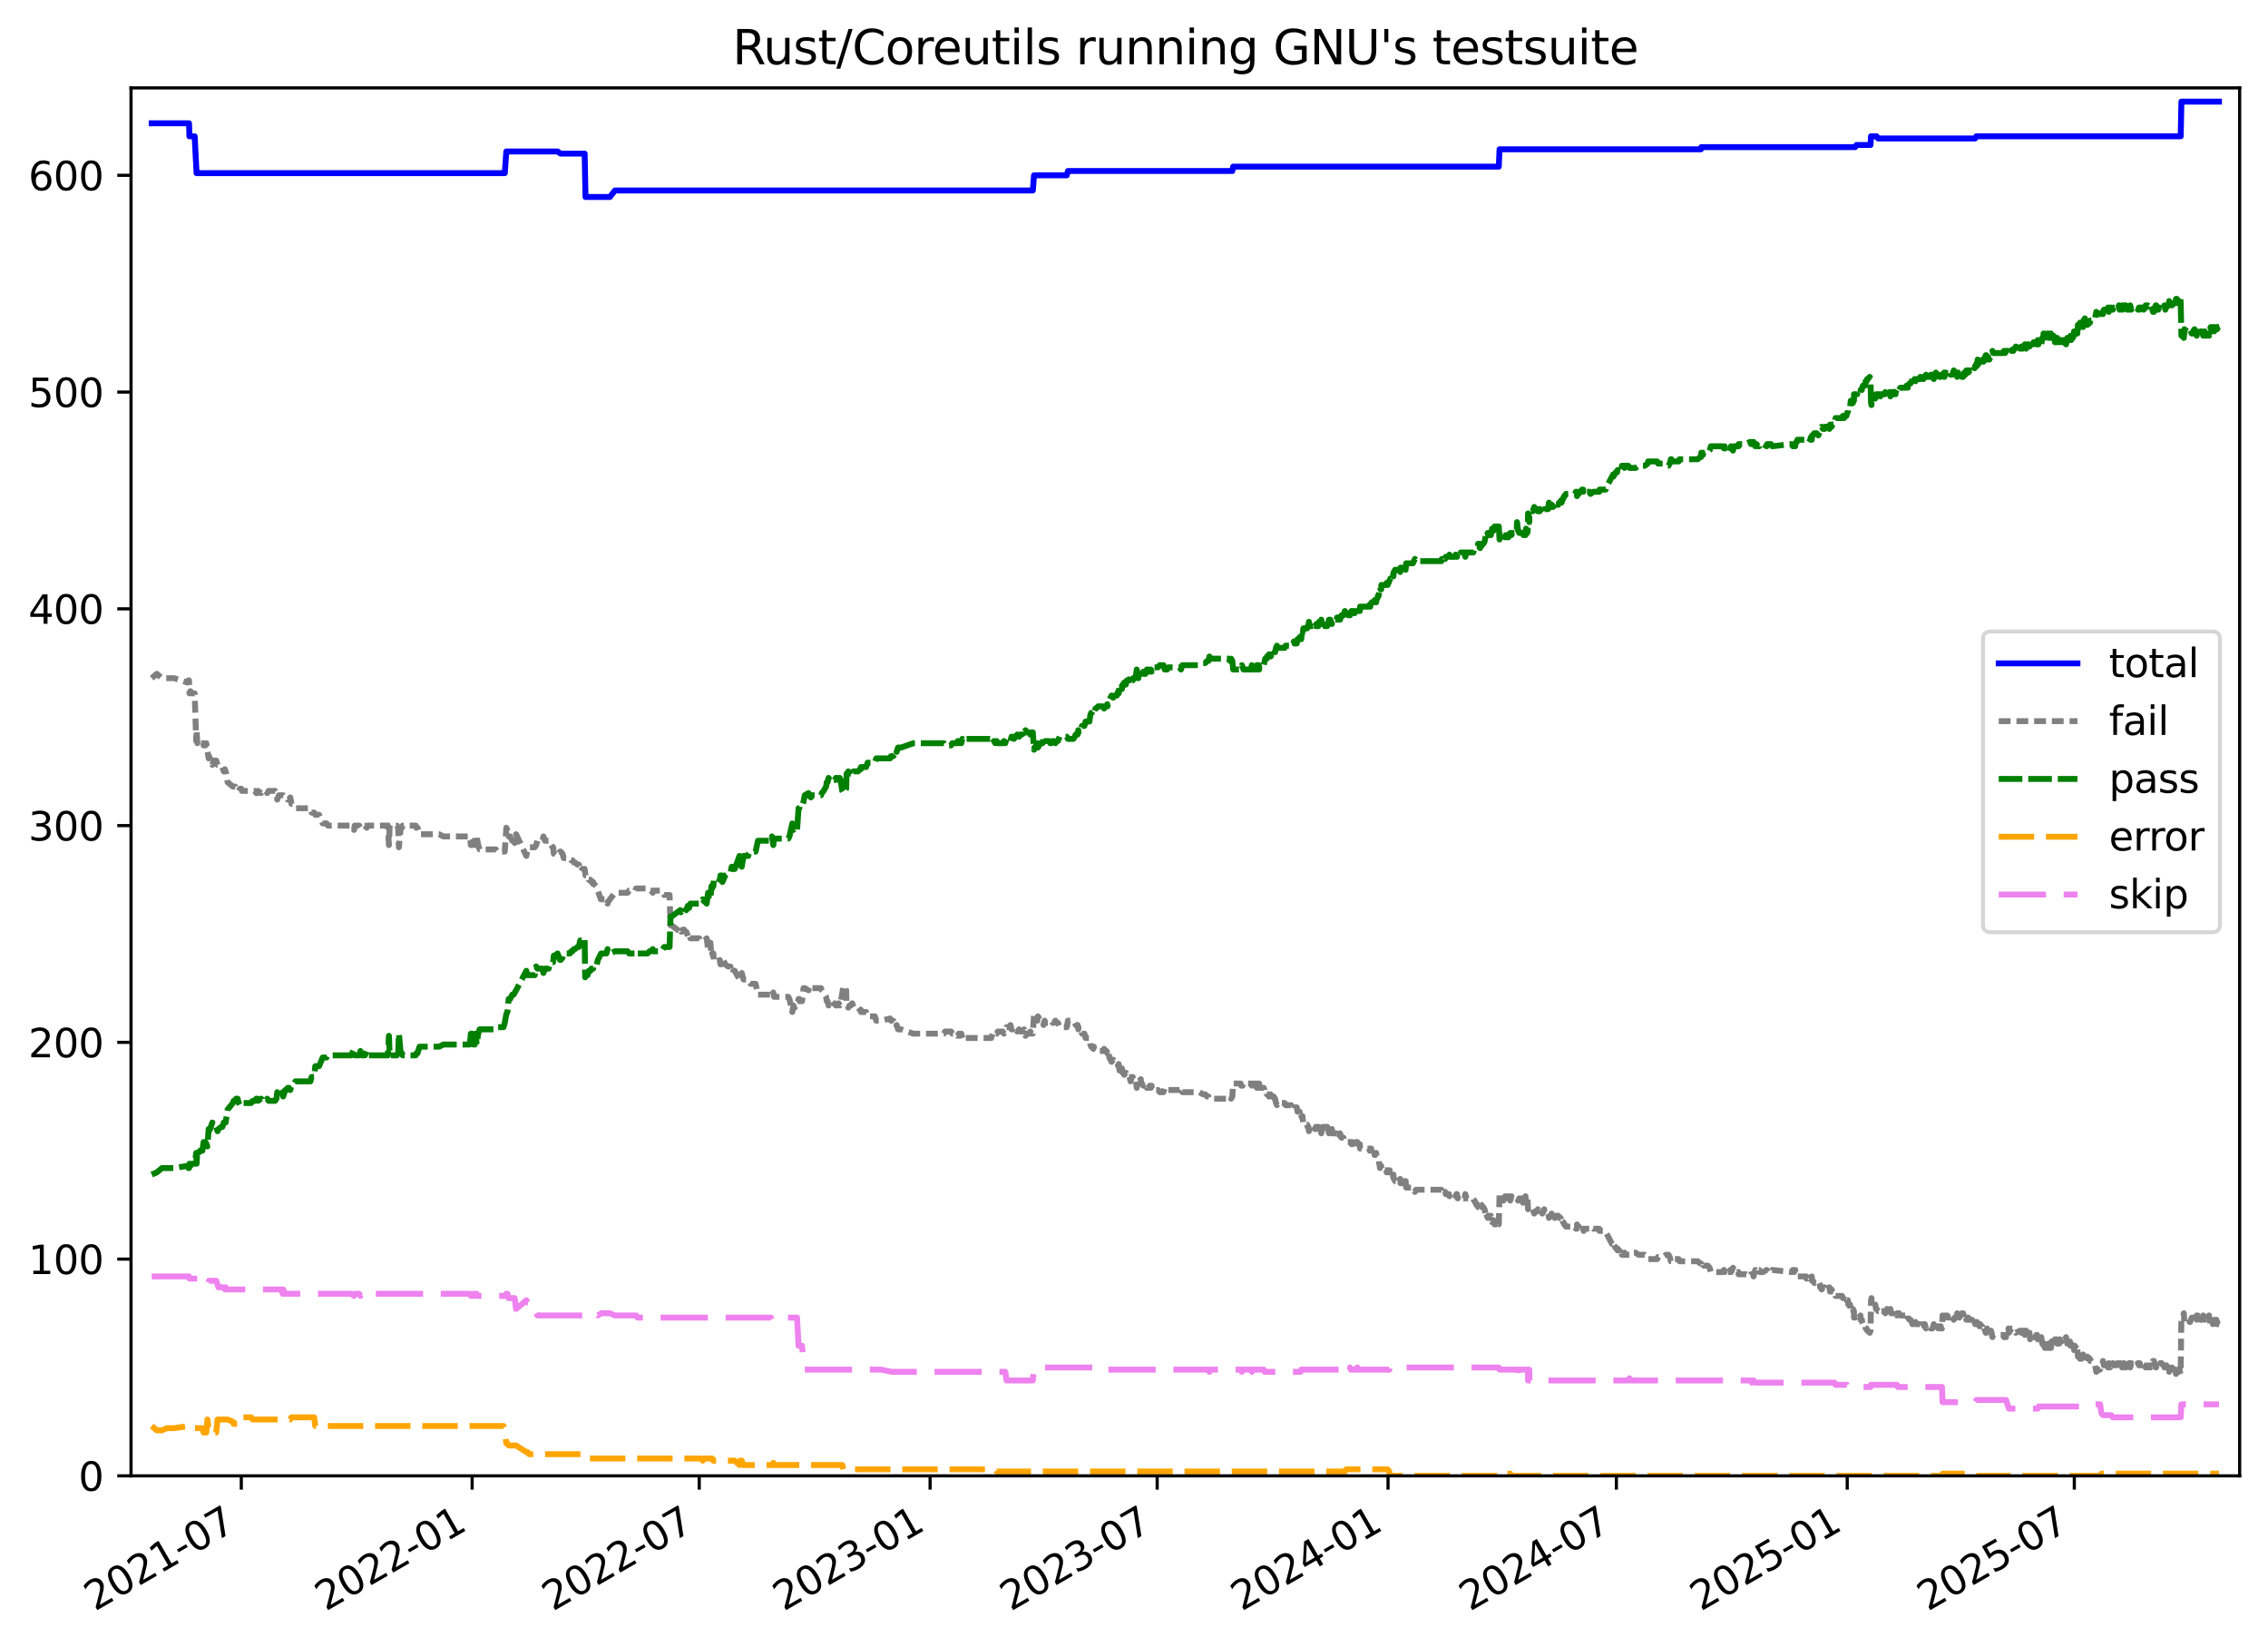 <?xml version="1.0" encoding="utf-8" standalone="no"?>
<!DOCTYPE svg PUBLIC "-//W3C//DTD SVG 1.1//EN"
  "http://www.w3.org/Graphics/SVG/1.1/DTD/svg11.dtd">
<svg xmlns:xlink="http://www.w3.org/1999/xlink" width="576.168pt" height="418.303pt" viewBox="0 0 576.168 418.303" xmlns="http://www.w3.org/2000/svg" version="1.1">
 <defs>
  <style type="text/css">*{stroke-linejoin: round; stroke-linecap: butt}</style>
 </defs>
 <g id="figure_1">
  <g id="patch_1">
   <path d="M -0 418.303 
L 576.168 418.303 
L 576.168 0 
L -0 0 
z
" style="fill: #ffffff"/>
  </g>
  <g id="axes_1">
   <g id="patch_2">
    <path d="M 33.288 374.83 
L 568.967 374.83 
L 568.967 22.318 
L 33.288 22.318 
z
" style="fill: #ffffff"/>
   </g>
   <g id="matplotlib.axis_1">
    <g id="xtick_1">
     <g id="line2d_1">
      <defs>
       <path id="mbc22382037" d="M 0 0 
L 0 3.5 
" style="stroke: #000000; stroke-width: 0.8"/>
      </defs>
      <g>
       <use xlink:href="#mbc22382037" x="61.3" y="374.83" style="stroke: #000000; stroke-width: 0.8"/>
      </g>
     </g>
     <g id="text_1">
      <!-- 2021-07 -->
      <g transform="translate(24.076 409.302) rotate(-30) scale(0.1 -0.1)">
       <defs>
        <path id="DejaVuSans-32" d="M 1228 531 
L 3431 531 
L 3431 0 
L 469 0 
L 469 531 
Q 828 903 1448 1529 
Q 2069 2156 2228 2338 
Q 2531 2678 2651 2914 
Q 2772 3150 2772 3378 
Q 2772 3750 2511 3984 
Q 2250 4219 1831 4219 
Q 1534 4219 1204 4116 
Q 875 4013 500 3803 
L 500 4441 
Q 881 4594 1212 4672 
Q 1544 4750 1819 4750 
Q 2544 4750 2975 4387 
Q 3406 4025 3406 3419 
Q 3406 3131 3298 2873 
Q 3191 2616 2906 2266 
Q 2828 2175 2409 1742 
Q 1991 1309 1228 531 
z
" transform="scale(0.016)"/>
        <path id="DejaVuSans-30" d="M 2034 4250 
Q 1547 4250 1301 3770 
Q 1056 3291 1056 2328 
Q 1056 1369 1301 889 
Q 1547 409 2034 409 
Q 2525 409 2770 889 
Q 3016 1369 3016 2328 
Q 3016 3291 2770 3770 
Q 2525 4250 2034 4250 
z
M 2034 4750 
Q 2819 4750 3233 4129 
Q 3647 3509 3647 2328 
Q 3647 1150 3233 529 
Q 2819 -91 2034 -91 
Q 1250 -91 836 529 
Q 422 1150 422 2328 
Q 422 3509 836 4129 
Q 1250 4750 2034 4750 
z
" transform="scale(0.016)"/>
        <path id="DejaVuSans-31" d="M 794 531 
L 1825 531 
L 1825 4091 
L 703 3866 
L 703 4441 
L 1819 4666 
L 2450 4666 
L 2450 531 
L 3481 531 
L 3481 0 
L 794 0 
L 794 531 
z
" transform="scale(0.016)"/>
        <path id="DejaVuSans-2d" d="M 313 2009 
L 1997 2009 
L 1997 1497 
L 313 1497 
L 313 2009 
z
" transform="scale(0.016)"/>
        <path id="DejaVuSans-37" d="M 525 4666 
L 3525 4666 
L 3525 4397 
L 1831 0 
L 1172 0 
L 2766 4134 
L 525 4134 
L 525 4666 
z
" transform="scale(0.016)"/>
       </defs>
       <use xlink:href="#DejaVuSans-32"/>
       <use xlink:href="#DejaVuSans-30" x="63.623"/>
       <use xlink:href="#DejaVuSans-32" x="127.246"/>
       <use xlink:href="#DejaVuSans-31" x="190.869"/>
       <use xlink:href="#DejaVuSans-2d" x="254.492"/>
       <use xlink:href="#DejaVuSans-30" x="290.576"/>
       <use xlink:href="#DejaVuSans-37" x="354.199"/>
      </g>
     </g>
    </g>
    <g id="xtick_2">
     <g id="line2d_2">
      <g>
       <use xlink:href="#mbc22382037" x="119.946" y="374.83" style="stroke: #000000; stroke-width: 0.8"/>
      </g>
     </g>
     <g id="text_2">
      <!-- 2022-01 -->
      <g transform="translate(82.722 409.302) rotate(-30) scale(0.1 -0.1)">
       <use xlink:href="#DejaVuSans-32"/>
       <use xlink:href="#DejaVuSans-30" x="63.623"/>
       <use xlink:href="#DejaVuSans-32" x="127.246"/>
       <use xlink:href="#DejaVuSans-32" x="190.869"/>
       <use xlink:href="#DejaVuSans-2d" x="254.492"/>
       <use xlink:href="#DejaVuSans-30" x="290.576"/>
       <use xlink:href="#DejaVuSans-31" x="354.199"/>
      </g>
     </g>
    </g>
    <g id="xtick_3">
     <g id="line2d_3">
      <g>
       <use xlink:href="#mbc22382037" x="177.636" y="374.83" style="stroke: #000000; stroke-width: 0.8"/>
      </g>
     </g>
     <g id="text_3">
      <!-- 2022-07 -->
      <g transform="translate(140.411 409.302) rotate(-30) scale(0.1 -0.1)">
       <use xlink:href="#DejaVuSans-32"/>
       <use xlink:href="#DejaVuSans-30" x="63.623"/>
       <use xlink:href="#DejaVuSans-32" x="127.246"/>
       <use xlink:href="#DejaVuSans-32" x="190.869"/>
       <use xlink:href="#DejaVuSans-2d" x="254.492"/>
       <use xlink:href="#DejaVuSans-30" x="290.576"/>
       <use xlink:href="#DejaVuSans-37" x="354.199"/>
      </g>
     </g>
    </g>
    <g id="xtick_4">
     <g id="line2d_4">
      <g>
       <use xlink:href="#mbc22382037" x="236.282" y="374.83" style="stroke: #000000; stroke-width: 0.8"/>
      </g>
     </g>
     <g id="text_4">
      <!-- 2023-01 -->
      <g transform="translate(199.057 409.302) rotate(-30) scale(0.1 -0.1)">
       <defs>
        <path id="DejaVuSans-33" d="M 2597 2516 
Q 3050 2419 3304 2112 
Q 3559 1806 3559 1356 
Q 3559 666 3084 287 
Q 2609 -91 1734 -91 
Q 1441 -91 1130 -33 
Q 819 25 488 141 
L 488 750 
Q 750 597 1062 519 
Q 1375 441 1716 441 
Q 2309 441 2620 675 
Q 2931 909 2931 1356 
Q 2931 1769 2642 2001 
Q 2353 2234 1838 2234 
L 1294 2234 
L 1294 2753 
L 1863 2753 
Q 2328 2753 2575 2939 
Q 2822 3125 2822 3475 
Q 2822 3834 2567 4026 
Q 2313 4219 1838 4219 
Q 1578 4219 1281 4162 
Q 984 4106 628 3988 
L 628 4550 
Q 988 4650 1302 4700 
Q 1616 4750 1894 4750 
Q 2613 4750 3031 4423 
Q 3450 4097 3450 3541 
Q 3450 3153 3228 2886 
Q 3006 2619 2597 2516 
z
" transform="scale(0.016)"/>
       </defs>
       <use xlink:href="#DejaVuSans-32"/>
       <use xlink:href="#DejaVuSans-30" x="63.623"/>
       <use xlink:href="#DejaVuSans-32" x="127.246"/>
       <use xlink:href="#DejaVuSans-33" x="190.869"/>
       <use xlink:href="#DejaVuSans-2d" x="254.492"/>
       <use xlink:href="#DejaVuSans-30" x="290.576"/>
       <use xlink:href="#DejaVuSans-31" x="354.199"/>
      </g>
     </g>
    </g>
    <g id="xtick_5">
     <g id="line2d_5">
      <g>
       <use xlink:href="#mbc22382037" x="293.972" y="374.83" style="stroke: #000000; stroke-width: 0.8"/>
      </g>
     </g>
     <g id="text_5">
      <!-- 2023-07 -->
      <g transform="translate(256.747 409.302) rotate(-30) scale(0.1 -0.1)">
       <use xlink:href="#DejaVuSans-32"/>
       <use xlink:href="#DejaVuSans-30" x="63.623"/>
       <use xlink:href="#DejaVuSans-32" x="127.246"/>
       <use xlink:href="#DejaVuSans-33" x="190.869"/>
       <use xlink:href="#DejaVuSans-2d" x="254.492"/>
       <use xlink:href="#DejaVuSans-30" x="290.576"/>
       <use xlink:href="#DejaVuSans-37" x="354.199"/>
      </g>
     </g>
    </g>
    <g id="xtick_6">
     <g id="line2d_6">
      <g>
       <use xlink:href="#mbc22382037" x="352.618" y="374.83" style="stroke: #000000; stroke-width: 0.8"/>
      </g>
     </g>
     <g id="text_6">
      <!-- 2024-01 -->
      <g transform="translate(315.393 409.302) rotate(-30) scale(0.1 -0.1)">
       <defs>
        <path id="DejaVuSans-34" d="M 2419 4116 
L 825 1625 
L 2419 1625 
L 2419 4116 
z
M 2253 4666 
L 3047 4666 
L 3047 1625 
L 3713 1625 
L 3713 1100 
L 3047 1100 
L 3047 0 
L 2419 0 
L 2419 1100 
L 313 1100 
L 313 1709 
L 2253 4666 
z
" transform="scale(0.016)"/>
       </defs>
       <use xlink:href="#DejaVuSans-32"/>
       <use xlink:href="#DejaVuSans-30" x="63.623"/>
       <use xlink:href="#DejaVuSans-32" x="127.246"/>
       <use xlink:href="#DejaVuSans-34" x="190.869"/>
       <use xlink:href="#DejaVuSans-2d" x="254.492"/>
       <use xlink:href="#DejaVuSans-30" x="290.576"/>
       <use xlink:href="#DejaVuSans-31" x="354.199"/>
      </g>
     </g>
    </g>
    <g id="xtick_7">
     <g id="line2d_7">
      <g>
       <use xlink:href="#mbc22382037" x="410.626" y="374.83" style="stroke: #000000; stroke-width: 0.8"/>
      </g>
     </g>
     <g id="text_7">
      <!-- 2024-07 -->
      <g transform="translate(373.401 409.302) rotate(-30) scale(0.1 -0.1)">
       <use xlink:href="#DejaVuSans-32"/>
       <use xlink:href="#DejaVuSans-30" x="63.623"/>
       <use xlink:href="#DejaVuSans-32" x="127.246"/>
       <use xlink:href="#DejaVuSans-34" x="190.869"/>
       <use xlink:href="#DejaVuSans-2d" x="254.492"/>
       <use xlink:href="#DejaVuSans-30" x="290.576"/>
       <use xlink:href="#DejaVuSans-37" x="354.199"/>
      </g>
     </g>
    </g>
    <g id="xtick_8">
     <g id="line2d_8">
      <g>
       <use xlink:href="#mbc22382037" x="469.272" y="374.83" style="stroke: #000000; stroke-width: 0.8"/>
      </g>
     </g>
     <g id="text_8">
      <!-- 2025-01 -->
      <g transform="translate(432.047 409.302) rotate(-30) scale(0.1 -0.1)">
       <defs>
        <path id="DejaVuSans-35" d="M 691 4666 
L 3169 4666 
L 3169 4134 
L 1269 4134 
L 1269 2991 
Q 1406 3038 1543 3061 
Q 1681 3084 1819 3084 
Q 2600 3084 3056 2656 
Q 3513 2228 3513 1497 
Q 3513 744 3044 326 
Q 2575 -91 1722 -91 
Q 1428 -91 1123 -41 
Q 819 9 494 109 
L 494 744 
Q 775 591 1075 516 
Q 1375 441 1709 441 
Q 2250 441 2565 725 
Q 2881 1009 2881 1497 
Q 2881 1984 2565 2268 
Q 2250 2553 1709 2553 
Q 1456 2553 1204 2497 
Q 953 2441 691 2322 
L 691 4666 
z
" transform="scale(0.016)"/>
       </defs>
       <use xlink:href="#DejaVuSans-32"/>
       <use xlink:href="#DejaVuSans-30" x="63.623"/>
       <use xlink:href="#DejaVuSans-32" x="127.246"/>
       <use xlink:href="#DejaVuSans-35" x="190.869"/>
       <use xlink:href="#DejaVuSans-2d" x="254.492"/>
       <use xlink:href="#DejaVuSans-30" x="290.576"/>
       <use xlink:href="#DejaVuSans-31" x="354.199"/>
      </g>
     </g>
    </g>
    <g id="xtick_9">
     <g id="line2d_9">
      <g>
       <use xlink:href="#mbc22382037" x="526.962" y="374.83" style="stroke: #000000; stroke-width: 0.8"/>
      </g>
     </g>
     <g id="text_9">
      <!-- 2025-07 -->
      <g transform="translate(489.737 409.302) rotate(-30) scale(0.1 -0.1)">
       <use xlink:href="#DejaVuSans-32"/>
       <use xlink:href="#DejaVuSans-30" x="63.623"/>
       <use xlink:href="#DejaVuSans-32" x="127.246"/>
       <use xlink:href="#DejaVuSans-35" x="190.869"/>
       <use xlink:href="#DejaVuSans-2d" x="254.492"/>
       <use xlink:href="#DejaVuSans-30" x="290.576"/>
       <use xlink:href="#DejaVuSans-37" x="354.199"/>
      </g>
     </g>
    </g>
   </g>
   <g id="matplotlib.axis_2">
    <g id="ytick_1">
     <g id="line2d_10">
      <defs>
       <path id="m237cff1663" d="M 0 0 
L -3.5 0 
" style="stroke: #000000; stroke-width: 0.8"/>
      </defs>
      <g>
       <use xlink:href="#m237cff1663" x="33.288" y="374.83" style="stroke: #000000; stroke-width: 0.8"/>
      </g>
     </g>
     <g id="text_10">
      <!-- 0 -->
      <g transform="translate(19.925 378.629) scale(0.1 -0.1)">
       <use xlink:href="#DejaVuSans-30"/>
      </g>
     </g>
    </g>
    <g id="ytick_2">
     <g id="line2d_11">
      <g>
       <use xlink:href="#m237cff1663" x="33.288" y="319.779" style="stroke: #000000; stroke-width: 0.8"/>
      </g>
     </g>
     <g id="text_11">
      <!-- 100 -->
      <g transform="translate(7.2 323.579) scale(0.1 -0.1)">
       <use xlink:href="#DejaVuSans-31"/>
       <use xlink:href="#DejaVuSans-30" x="63.623"/>
       <use xlink:href="#DejaVuSans-30" x="127.246"/>
      </g>
     </g>
    </g>
    <g id="ytick_3">
     <g id="line2d_12">
      <g>
       <use xlink:href="#m237cff1663" x="33.288" y="264.729" style="stroke: #000000; stroke-width: 0.8"/>
      </g>
     </g>
     <g id="text_12">
      <!-- 200 -->
      <g transform="translate(7.2 268.528) scale(0.1 -0.1)">
       <use xlink:href="#DejaVuSans-32"/>
       <use xlink:href="#DejaVuSans-30" x="63.623"/>
       <use xlink:href="#DejaVuSans-30" x="127.246"/>
      </g>
     </g>
    </g>
    <g id="ytick_4">
     <g id="line2d_13">
      <g>
       <use xlink:href="#m237cff1663" x="33.288" y="209.678" style="stroke: #000000; stroke-width: 0.8"/>
      </g>
     </g>
     <g id="text_13">
      <!-- 300 -->
      <g transform="translate(7.2 213.477) scale(0.1 -0.1)">
       <use xlink:href="#DejaVuSans-33"/>
       <use xlink:href="#DejaVuSans-30" x="63.623"/>
       <use xlink:href="#DejaVuSans-30" x="127.246"/>
      </g>
     </g>
    </g>
    <g id="ytick_5">
     <g id="line2d_14">
      <g>
       <use xlink:href="#m237cff1663" x="33.288" y="154.627" style="stroke: #000000; stroke-width: 0.8"/>
      </g>
     </g>
     <g id="text_14">
      <!-- 400 -->
      <g transform="translate(7.2 158.426) scale(0.1 -0.1)">
       <use xlink:href="#DejaVuSans-34"/>
       <use xlink:href="#DejaVuSans-30" x="63.623"/>
       <use xlink:href="#DejaVuSans-30" x="127.246"/>
      </g>
     </g>
    </g>
    <g id="ytick_6">
     <g id="line2d_15">
      <g>
       <use xlink:href="#m237cff1663" x="33.288" y="99.576" style="stroke: #000000; stroke-width: 0.8"/>
      </g>
     </g>
     <g id="text_15">
      <!-- 500 -->
      <g transform="translate(7.2 103.376) scale(0.1 -0.1)">
       <use xlink:href="#DejaVuSans-35"/>
       <use xlink:href="#DejaVuSans-30" x="63.623"/>
       <use xlink:href="#DejaVuSans-30" x="127.246"/>
      </g>
     </g>
    </g>
    <g id="ytick_7">
     <g id="line2d_16">
      <g>
       <use xlink:href="#m237cff1663" x="33.288" y="44.526" style="stroke: #000000; stroke-width: 0.8"/>
      </g>
     </g>
     <g id="text_16">
      <!-- 600 -->
      <g transform="translate(7.2 48.325) scale(0.1 -0.1)">
       <defs>
        <path id="DejaVuSans-36" d="M 2113 2584 
Q 1688 2584 1439 2293 
Q 1191 2003 1191 1497 
Q 1191 994 1439 701 
Q 1688 409 2113 409 
Q 2538 409 2786 701 
Q 3034 994 3034 1497 
Q 3034 2003 2786 2293 
Q 2538 2584 2113 2584 
z
M 3366 4563 
L 3366 3988 
Q 3128 4100 2886 4159 
Q 2644 4219 2406 4219 
Q 1781 4219 1451 3797 
Q 1122 3375 1075 2522 
Q 1259 2794 1537 2939 
Q 1816 3084 2150 3084 
Q 2853 3084 3261 2657 
Q 3669 2231 3669 1497 
Q 3669 778 3244 343 
Q 2819 -91 2113 -91 
Q 1303 -91 875 529 
Q 447 1150 447 2328 
Q 447 3434 972 4092 
Q 1497 4750 2381 4750 
Q 2619 4750 2861 4703 
Q 3103 4656 3366 4563 
z
" transform="scale(0.016)"/>
       </defs>
       <use xlink:href="#DejaVuSans-36"/>
       <use xlink:href="#DejaVuSans-30" x="63.623"/>
       <use xlink:href="#DejaVuSans-30" x="127.246"/>
      </g>
     </g>
    </g>
   </g>
   <g id="line2d_17">
    <path d="M 38.539 31.313 
L 48.017 31.313 
L 48.124 34.616 
L 49.451 34.616 
L 49.937 43.975 
L 128.234 43.975 
L 128.624 38.47 
L 141.653 38.47 
L 142.418 39.021 
L 148.528 39.021 
L 148.742 50.031 
L 154.939 50.031 
L 156.223 48.379 
L 262.382 48.379 
L 262.684 44.526 
L 271.005 44.526 
L 271.302 43.425 
L 313.063 43.425 
L 313.271 42.324 
L 380.756 42.324 
L 380.949 37.92 
L 432.111 37.92 
L 432.199 37.369 
L 471.278 37.369 
L 471.637 36.818 
L 475.191 36.818 
L 475.309 34.616 
L 476.736 34.616 
L 477.107 35.167 
L 501.766 35.167 
L 502.07 34.616 
L 553.991 34.616 
L 554.168 25.808 
L 563.716 25.808 
L 563.716 25.808 
" clip-path="url(#pbf42f13687)" style="fill: none; stroke: #0000ff; stroke-width: 1.5; stroke-linecap: square"/>
   </g>
   <g id="line2d_18">
    <path d="M 38.539 172.243 
L 39.842 171.142 
L 41.141 172.243 
L 44.217 172.243 
L 47.608 173.344 
L 47.86 172.794 
L 48.017 172.794 
L 48.124 176.097 
L 48.372 175.546 
L 48.738 176.097 
L 49.451 176.097 
L 49.848 188.208 
L 49.937 185.456 
L 50.143 188.759 
L 50.208 188.208 
L 50.439 188.208 
L 50.809 188.759 
L 51.698 188.759 
L 51.725 189.309 
L 52.207 189.309 
L 52.411 188.759 
L 53.007 192.612 
L 53.076 192.062 
L 53.369 192.612 
L 53.936 194.264 
L 54.32 193.163 
L 54.928 193.163 
L 55.267 194.264 
L 55.497 194.264 
L 56.188 194.814 
L 56.498 194.814 
L 56.836 195.915 
L 57.137 195.365 
L 57.472 196.466 
L 57.82 198.668 
L 59.166 199.769 
L 59.738 199.769 
L 59.983 200.319 
L 60.373 200.319 
L 60.66 200.87 
L 60.953 200.319 
L 61.279 200.319 
L 61.47 200.87 
L 64.774 200.87 
L 65.107 201.42 
L 65.427 201.42 
L 65.551 200.87 
L 66.34 201.42 
L 66.671 200.87 
L 67.583 200.87 
L 67.876 201.42 
L 68.236 200.87 
L 69.896 200.87 
L 70.236 201.42 
L 70.423 203.072 
L 70.877 201.971 
L 71.934 201.971 
L 72.458 202.521 
L 72.775 202.521 
L 73.082 203.072 
L 73.426 203.072 
L 73.742 202.521 
L 74.043 204.173 
L 74.311 204.173 
L 75.038 205.274 
L 78.858 205.274 
L 79.162 206.375 
L 79.809 206.375 
L 80.096 206.925 
L 81.06 206.925 
L 81.982 209.127 
L 82.962 209.127 
L 83.314 209.678 
L 89.236 209.678 
L 89.947 210.779 
L 90.108 209.678 
L 91.249 209.678 
L 91.558 210.228 
L 91.9 209.678 
L 92.713 209.678 
L 93.162 210.228 
L 93.495 209.678 
L 98.53 209.678 
L 98.805 214.632 
L 98.996 209.678 
L 100.82 209.678 
L 101.152 210.228 
L 101.341 215.183 
L 101.787 210.228 
L 102.103 210.228 
L 102.312 209.678 
L 105.615 209.678 
L 105.783 210.228 
L 106.083 210.228 
L 106.577 211.88 
L 111.561 211.88 
L 112.648 212.43 
L 119.341 212.43 
L 119.62 214.632 
L 119.976 214.632 
L 120.292 212.43 
L 120.617 212.43 
L 120.841 214.632 
L 121.083 212.43 
L 121.487 214.632 
L 121.844 215.733 
L 125.986 215.733 
L 126.343 216.284 
L 128.234 216.284 
L 128.624 210.228 
L 128.902 210.779 
L 129.217 212.43 
L 129.605 212.43 
L 130.126 213.531 
L 130.486 213.531 
L 130.751 214.082 
L 131.107 211.88 
L 133.714 217.385 
L 133.98 215.733 
L 134.426 215.183 
L 135.844 215.183 
L 136.207 214.632 
L 136.528 213.531 
L 137.812 213.531 
L 138.046 212.43 
L 138.459 213.531 
L 139.391 213.531 
L 139.709 214.632 
L 140.015 214.632 
L 140.377 215.183 
L 140.523 215.183 
L 140.687 216.834 
L 140.908 216.834 
L 141.653 217.385 
L 142.268 216.284 
L 142.418 216.284 
L 142.9 216.834 
L 143.21 217.935 
L 144.808 217.935 
L 145.117 218.486 
L 145.448 218.486 
L 145.755 219.036 
L 146.042 219.036 
L 146.71 219.587 
L 147.055 219.587 
L 147.399 221.239 
L 147.603 221.239 
L 147.96 220.688 
L 148.528 220.688 
L 148.742 222.34 
L 149.269 222.34 
L 149.582 223.441 
L 149.999 223.441 
L 150.213 223.991 
L 150.686 223.991 
L 150.733 224.542 
L 150.972 224.542 
L 151.477 225.092 
L 152.626 228.395 
L 154.057 228.395 
L 154.349 229.496 
L 154.459 228.946 
L 154.586 228.946 
L 154.939 228.395 
L 156.223 226.744 
L 159.436 226.744 
L 159.808 226.193 
L 161.363 226.193 
L 161.584 225.643 
L 164.496 225.643 
L 165.004 226.193 
L 165.395 226.193 
L 165.82 226.744 
L 166.034 226.193 
L 168.081 226.193 
L 168.727 227.294 
L 170.102 227.294 
L 170.333 235.001 
L 170.594 235.001 
L 172.818 236.653 
L 172.955 236.102 
L 173.097 236.653 
L 173.467 236.102 
L 173.778 236.102 
L 174.104 236.653 
L 174.35 236.653 
L 174.744 237.754 
L 174.906 237.754 
L 175.056 237.203 
L 175.392 238.304 
L 177.626 238.304 
L 177.843 238.855 
L 179.045 238.855 
L 179.523 238.304 
L 179.882 241.057 
L 180.137 239.405 
L 180.47 239.405 
L 180.737 242.708 
L 180.923 242.158 
L 181.122 242.708 
L 181.222 242.158 
L 181.345 243.809 
L 181.662 243.809 
L 182.065 244.36 
L 182.853 243.809 
L 183.032 244.91 
L 183.325 244.91 
L 183.533 243.259 
L 184.238 244.91 
L 184.939 245.461 
L 185.555 245.461 
L 185.878 247.112 
L 186.175 247.112 
L 186.35 246.562 
L 186.659 246.562 
L 187.853 248.764 
L 188.052 247.663 
L 188.435 247.112 
L 188.885 248.764 
L 190.093 248.764 
L 190.196 249.314 
L 190.677 249.865 
L 191.961 249.865 
L 192.548 252.617 
L 195.849 252.617 
L 196.11 253.168 
L 196.452 252.067 
L 196.652 253.168 
L 200.251 253.168 
L 200.551 253.718 
L 201.276 257.022 
L 201.548 255.37 
L 201.872 255.92 
L 202.231 255.37 
L 202.484 255.37 
L 202.867 253.718 
L 203.072 253.718 
L 203.112 254.269 
L 203.758 254.269 
L 204.121 250.966 
L 204.442 250.966 
L 205.406 251.516 
L 205.467 250.966 
L 205.99 250.415 
L 206.068 250.966 
L 208.59 250.966 
L 208.766 251.516 
L 209.236 252.067 
L 209.865 253.168 
L 210.028 254.269 
L 210.249 254.269 
L 210.497 255.37 
L 210.795 254.819 
L 211.128 254.819 
L 211.38 254.269 
L 211.734 254.819 
L 212.05 254.819 
L 212.354 255.37 
L 212.599 255.37 
L 213.061 254.819 
L 213.301 255.37 
L 213.549 254.819 
L 214.271 250.415 
L 214.965 251.516 
L 215.067 255.37 
L 215.221 255.37 
L 215.505 255.92 
L 215.834 255.37 
L 216.134 255.37 
L 216.504 254.819 
L 216.824 255.92 
L 217.981 255.92 
L 218.44 256.471 
L 218.703 256.471 
L 218.723 257.022 
L 220.034 257.022 
L 220.407 258.123 
L 222.241 258.123 
L 222.606 259.224 
L 223.851 259.224 
L 226.118 258.673 
L 226.329 259.224 
L 226.896 259.224 
L 227.373 259.774 
L 227.693 260.875 
L 227.789 260.325 
L 228.136 261.426 
L 228.909 261.426 
L 232.041 262.527 
L 239.782 262.527 
L 240.097 261.976 
L 241.61 261.976 
L 241.924 262.527 
L 242.964 262.527 
L 243.322 263.077 
L 243.58 262.527 
L 243.88 263.077 
L 244.211 262.527 
L 244.483 263.628 
L 244.9 263.077 
L 245.203 263.628 
L 251.808 263.628 
L 252.15 262.527 
L 252.511 263.077 
L 252.838 262.527 
L 253.204 262.527 
L 253.498 261.976 
L 254.723 261.976 
L 255.035 262.527 
L 255.386 261.976 
L 255.706 260.875 
L 256.341 260.875 
L 256.699 260.325 
L 256.968 261.426 
L 257.312 261.426 
L 257.579 260.875 
L 258.42 261.976 
L 258.912 261.426 
L 259.204 261.976 
L 259.826 261.976 
L 260.177 261.426 
L 260.521 263.077 
L 260.853 262.527 
L 261.49 262.527 
L 261.733 261.976 
L 262.043 262.527 
L 262.382 262.527 
L 262.684 257.572 
L 262.804 258.123 
L 263.042 258.123 
L 263.208 258.673 
L 263.352 258.673 
L 263.542 259.224 
L 263.67 258.123 
L 264.306 259.224 
L 264.852 259.224 
L 265.117 260.325 
L 265.38 259.224 
L 265.552 259.774 
L 266.518 259.774 
L 266.805 259.224 
L 267.078 259.224 
L 267.42 259.774 
L 267.737 259.774 
L 268.113 259.224 
L 268.475 259.774 
L 268.757 259.774 
L 269.199 260.875 
L 271.005 260.875 
L 271.302 259.224 
L 272.701 259.224 
L 273.022 259.774 
L 273.275 260.325 
L 273.77 260.325 
L 273.924 261.426 
L 273.995 260.875 
L 274.163 261.426 
L 274.634 261.426 
L 274.865 262.527 
L 275.493 262.527 
L 275.787 263.628 
L 276.757 263.628 
L 276.99 265.279 
L 277.205 265.83 
L 277.329 265.83 
L 277.747 266.38 
L 277.894 265.83 
L 277.966 266.38 
L 278.425 266.38 
L 278.965 266.931 
L 280.176 266.931 
L 280.489 266.38 
L 280.788 266.931 
L 281.126 266.931 
L 281.287 267.481 
L 281.326 266.931 
L 281.518 267.481 
L 281.668 267.481 
L 281.817 268.582 
L 282.387 269.683 
L 282.803 269.133 
L 283.119 269.683 
L 283.74 269.683 
L 284.078 270.784 
L 284.201 270.234 
L 284.402 271.885 
L 284.686 271.335 
L 284.87 271.885 
L 285.016 271.335 
L 285.177 272.436 
L 285.505 272.436 
L 285.602 272.986 
L 285.987 272.436 
L 286.285 273.537 
L 286.957 273.537 
L 287.199 274.638 
L 287.542 273.537 
L 287.775 273.537 
L 287.861 274.087 
L 288.488 274.087 
L 288.781 276.289 
L 289.203 274.087 
L 289.269 274.638 
L 289.824 274.087 
L 289.877 275.188 
L 290.068 275.188 
L 290.453 275.739 
L 290.765 275.188 
L 291.001 275.188 
L 291.35 276.289 
L 291.73 276.289 
L 292.099 275.739 
L 292.374 276.289 
L 292.542 275.739 
L 292.708 276.84 
L 294.183 276.84 
L 294.636 277.39 
L 295.562 277.39 
L 295.89 276.289 
L 296.509 276.289 
L 296.819 276.84 
L 299.637 276.84 
L 300.017 276.289 
L 300.373 277.39 
L 304.698 277.39 
L 305.647 277.941 
L 306.21 277.941 
L 306.668 278.491 
L 307.029 278.491 
L 307.242 279.042 
L 312.056 279.042 
L 312.447 278.491 
L 312.757 279.042 
L 313.063 278.491 
L 313.271 275.188 
L 315.173 275.188 
L 315.342 275.739 
L 315.671 275.739 
L 315.78 275.188 
L 317.748 275.188 
L 318.021 275.739 
L 318.125 275.188 
L 318.592 275.188 
L 318.809 276.289 
L 319.081 275.188 
L 319.285 276.289 
L 319.429 276.289 
L 319.615 275.188 
L 319.778 276.289 
L 319.883 275.188 
L 319.925 276.289 
L 321.045 276.289 
L 321.223 276.84 
L 321.249 277.39 
L 321.82 277.39 
L 321.853 277.941 
L 322.182 277.941 
L 322.352 278.491 
L 322.498 277.941 
L 322.676 278.491 
L 322.796 277.941 
L 323.079 278.491 
L 323.199 277.941 
L 323.215 278.491 
L 323.574 278.491 
L 323.798 279.042 
L 323.94 279.042 
L 324.152 280.143 
L 324.388 280.693 
L 324.55 280.143 
L 326.361 280.143 
L 326.62 280.693 
L 328.008 280.693 
L 328.229 281.244 
L 328.522 281.244 
L 328.739 281.794 
L 328.858 281.244 
L 329.433 281.244 
L 329.626 282.345 
L 330.154 282.345 
L 330.204 282.895 
L 330.278 282.345 
L 330.392 282.345 
L 330.596 283.446 
L 330.809 283.996 
L 330.868 283.446 
L 331.109 285.648 
L 332.086 285.648 
L 332.184 286.198 
L 332.398 286.198 
L 332.523 287.299 
L 332.67 286.198 
L 333.967 286.198 
L 334.042 286.749 
L 334.291 286.198 
L 334.41 286.749 
L 334.63 286.198 
L 334.916 286.198 
L 335.091 287.299 
L 335.411 287.299 
L 335.542 286.749 
L 335.654 287.85 
L 335.986 286.198 
L 336.333 287.299 
L 336.585 286.198 
L 337.175 286.198 
L 337.634 287.85 
L 337.776 287.299 
L 337.935 287.85 
L 338.361 286.749 
L 338.498 287.85 
L 339.51 287.85 
L 339.673 288.4 
L 339.958 288.4 
L 340.109 287.85 
L 340.301 288.4 
L 340.422 287.85 
L 340.79 288.951 
L 341.293 288.951 
L 341.648 290.052 
L 343.185 290.052 
L 343.354 290.602 
L 343.559 290.052 
L 343.661 290.602 
L 343.87 290.052 
L 344.149 290.052 
L 344.328 290.602 
L 344.446 290.052 
L 344.822 290.052 
L 344.938 290.602 
L 345.465 290.602 
L 345.501 291.703 
L 347.754 291.703 
L 347.977 292.254 
L 348.123 291.703 
L 348.246 292.254 
L 348.34 291.703 
L 348.453 292.805 
L 348.972 292.805 
L 349.217 293.355 
L 349.266 292.805 
L 349.317 293.355 
L 349.597 292.805 
L 349.669 293.355 
L 349.942 293.906 
L 350.049 294.456 
L 350.254 294.456 
L 350.301 295.007 
L 350.585 296.658 
L 350.714 296.108 
L 350.886 296.108 
L 350.918 297.209 
L 352.132 297.209 
L 352.283 297.759 
L 352.521 297.209 
L 352.934 297.759 
L 353.044 297.209 
L 353.224 297.759 
L 353.446 297.759 
L 353.578 298.31 
L 353.885 298.31 
L 353.892 298.86 
L 353.987 298.31 
L 354.078 299.411 
L 354.212 299.411 
L 354.398 299.961 
L 355.672 299.961 
L 355.706 299.411 
L 355.786 300.512 
L 356.122 300.512 
L 356.294 299.961 
L 356.426 300.512 
L 356.625 299.961 
L 356.774 300.512 
L 356.941 300.512 
L 357.085 299.961 
L 357.228 301.613 
L 358.935 301.613 
L 359.449 302.714 
L 359.719 302.163 
L 366.17 302.163 
L 366.28 302.714 
L 366.476 302.163 
L 366.532 302.714 
L 367.117 302.714 
L 367.28 303.264 
L 368.101 303.264 
L 368.211 303.815 
L 368.366 303.264 
L 369.624 303.264 
L 369.799 303.815 
L 370.018 303.264 
L 370.14 303.264 
L 370.333 304.365 
L 370.44 303.815 
L 370.911 303.815 
L 371.117 304.365 
L 372.084 304.365 
L 372.242 303.264 
L 372.561 304.365 
L 374.279 304.365 
L 374.455 304.916 
L 374.612 304.916 
L 374.782 305.466 
L 374.908 305.466 
L 375.065 306.017 
L 375.432 306.017 
L 375.497 306.567 
L 375.803 306.567 
L 375.996 305.466 
L 376.147 306.017 
L 376.378 306.017 
L 376.472 306.567 
L 376.825 306.567 
L 377.141 307.118 
L 377.486 308.769 
L 377.598 308.219 
L 377.704 308.769 
L 377.945 309.32 
L 378.059 308.769 
L 378.366 309.32 
L 378.569 308.769 
L 378.734 308.769 
L 379.059 310.421 
L 379.372 309.87 
L 379.696 310.971 
L 379.76 310.421 
L 379.97 310.971 
L 380.116 310.421 
L 380.236 310.971 
L 380.756 310.971 
L 380.949 303.264 
L 381.465 304.365 
L 381.806 304.365 
L 381.925 304.916 
L 382.111 304.365 
L 382.23 304.365 
L 382.371 303.815 
L 382.534 304.365 
L 382.756 304.365 
L 382.866 303.815 
L 383.005 304.365 
L 383.195 303.815 
L 383.27 304.365 
L 383.665 304.916 
L 383.955 303.815 
L 384.218 304.365 
L 385.386 304.365 
L 385.663 304.916 
L 385.954 304.365 
L 386.477 304.365 
L 386.878 305.466 
L 387.016 303.815 
L 387.247 304.365 
L 387.543 303.815 
L 387.678 305.466 
L 387.841 304.365 
L 387.995 304.365 
L 388.098 304.916 
L 388.174 307.118 
L 388.188 306.567 
L 388.528 307.118 
L 389.366 307.118 
L 389.763 308.219 
L 389.927 307.668 
L 390.514 307.668 
L 390.674 307.118 
L 390.846 307.668 
L 391.033 307.668 
L 391.143 307.118 
L 391.479 307.668 
L 391.676 307.668 
L 391.805 308.219 
L 391.963 307.668 
L 392.133 307.668 
L 392.292 307.118 
L 392.39 307.668 
L 393.276 307.668 
L 393.498 309.32 
L 393.766 308.769 
L 393.988 308.769 
L 394.167 308.219 
L 394.249 308.769 
L 394.527 308.219 
L 394.631 308.769 
L 394.876 308.769 
L 394.971 309.32 
L 395.264 308.769 
L 395.867 308.769 
L 396.091 309.32 
L 396.463 309.32 
L 396.557 309.87 
L 396.716 309.32 
L 397.087 310.421 
L 397.197 310.421 
L 397.361 310.971 
L 397.512 310.971 
L 397.796 311.522 
L 400.106 311.522 
L 400.352 312.072 
L 400.583 312.072 
L 400.63 310.971 
L 400.688 311.522 
L 401.064 311.522 
L 401.15 312.072 
L 401.646 312.072 
L 401.882 312.623 
L 402.2 312.623 
L 402.211 312.072 
L 402.316 312.623 
L 402.413 312.072 
L 403.797 312.072 
L 404.056 311.522 
L 404.78 312.072 
L 406.281 312.072 
L 406.346 312.623 
L 407.921 312.623 
L 408.063 313.173 
L 409.519 315.926 
L 409.657 315.926 
L 409.801 316.476 
L 409.865 315.926 
L 410.175 316.476 
L 410.464 317.027 
L 410.808 317.027 
L 410.924 317.577 
L 411.359 317.577 
L 411.99 317.027 
L 412.022 318.678 
L 412.53 318.678 
L 412.687 318.128 
L 412.801 318.678 
L 413.967 318.678 
L 414.238 318.128 
L 415.489 318.128 
L 416.261 318.678 
L 417.821 318.678 
L 418.59 319.229 
L 418.692 319.779 
L 421.003 319.779 
L 421.22 319.229 
L 422.393 319.229 
L 423.249 318.678 
L 423.873 318.678 
L 424.183 319.229 
L 424.458 320.33 
L 424.622 320.33 
L 424.628 319.779 
L 426.464 319.779 
L 426.661 320.33 
L 431.301 320.33 
L 431.885 320.88 
L 432.111 320.88 
L 432.199 321.431 
L 432.486 321.431 
L 432.606 320.88 
L 432.793 321.431 
L 433.841 321.431 
L 434.308 321.981 
L 434.632 323.082 
L 437.474 323.082 
L 437.974 322.532 
L 438.119 323.082 
L 438.265 322.532 
L 438.43 323.082 
L 439.209 323.082 
L 439.569 322.532 
L 439.751 323.082 
L 440.254 321.981 
L 440.45 323.082 
L 441.666 323.082 
L 441.681 323.633 
L 443.609 323.633 
L 444.547 324.183 
L 444.828 323.633 
L 445.351 323.633 
L 445.478 324.183 
L 445.924 322.532 
L 446.219 323.082 
L 446.616 322.532 
L 446.909 322.532 
L 447.043 323.082 
L 447.852 323.082 
L 448.814 322.532 
L 448.959 323.082 
L 449.916 323.082 
L 450.227 322.532 
L 455.099 323.082 
L 455.464 322.532 
L 455.779 323.082 
L 456.062 322.532 
L 456.093 323.082 
L 456.339 323.633 
L 456.482 323.633 
L 456.612 324.183 
L 458.877 324.183 
L 458.925 324.734 
L 459.207 324.734 
L 459.959 324.183 
L 459.982 324.734 
L 460.271 324.183 
L 460.342 325.284 
L 460.527 325.284 
L 460.905 325.835 
L 461.537 325.835 
L 461.921 325.284 
L 462.352 326.385 
L 462.37 326.936 
L 462.789 327.486 
L 463.097 326.936 
L 463.531 326.936 
L 463.621 327.486 
L 464.608 327.486 
L 464.744 326.936 
L 464.911 328.037 
L 465.048 328.037 
L 465.308 327.486 
L 465.545 328.037 
L 466.073 328.037 
L 466.306 329.138 
L 467.965 329.138 
L 468.163 329.689 
L 468.285 329.689 
L 468.484 329.138 
L 468.536 329.689 
L 469.065 329.689 
L 469.172 330.239 
L 469.461 330.239 
L 469.544 331.34 
L 469.995 331.34 
L 470.164 332.992 
L 470.517 332.992 
L 470.724 332.441 
L 470.835 332.992 
L 470.985 332.992 
L 470.997 334.643 
L 471.278 334.643 
L 471.637 334.093 
L 471.8 334.093 
L 471.939 334.643 
L 472.285 334.643 
L 472.644 334.093 
L 472.68 335.194 
L 472.998 335.194 
L 473.057 335.744 
L 473.278 336.295 
L 473.862 336.295 
L 473.948 337.396 
L 474.199 337.396 
L 474.346 337.946 
L 474.487 337.946 
L 474.993 338.497 
L 475.191 337.946 
L 475.309 330.239 
L 475.437 329.689 
L 475.524 331.891 
L 476.148 331.891 
L 476.404 331.34 
L 476.591 332.441 
L 476.736 332.441 
L 477.107 332.992 
L 477.514 332.992 
L 477.7 332.441 
L 477.846 332.992 
L 478.829 332.992 
L 478.95 333.542 
L 479.398 332.441 
L 479.762 332.992 
L 479.971 332.992 
L 480.051 333.542 
L 480.236 332.441 
L 480.415 333.542 
L 481.159 333.542 
L 481.274 332.992 
L 481.539 332.992 
L 481.58 333.542 
L 481.88 334.093 
L 481.892 333.542 
L 482.456 333.542 
L 482.746 334.093 
L 484.253 334.093 
L 484.366 334.643 
L 484.665 334.093 
L 484.675 334.643 
L 485.104 335.194 
L 485.367 335.194 
L 485.67 335.744 
L 485.822 336.295 
L 485.938 336.295 
L 486.302 335.194 
L 486.374 336.295 
L 486.619 335.744 
L 486.825 336.295 
L 487.746 336.295 
L 487.849 336.845 
L 487.977 336.295 
L 488.423 336.845 
L 488.638 336.295 
L 488.856 336.845 
L 488.987 336.295 
L 489.292 337.396 
L 489.503 336.845 
L 490.224 336.845 
L 490.511 337.396 
L 490.929 337.396 
L 491.263 336.295 
L 491.351 336.845 
L 491.708 336.845 
L 491.798 337.946 
L 492.247 336.845 
L 492.404 337.396 
L 492.766 336.845 
L 493.03 336.845 
L 493.165 337.396 
L 493.354 337.396 
L 493.488 334.093 
L 493.912 334.643 
L 493.967 333.542 
L 494.119 334.643 
L 494.258 334.093 
L 494.342 334.643 
L 494.674 334.093 
L 495.072 334.643 
L 495.273 334.643 
L 495.548 334.093 
L 495.94 334.093 
L 496.341 335.194 
L 496.551 334.643 
L 496.976 334.643 
L 497.175 334.093 
L 497.205 333.542 
L 497.452 334.643 
L 497.584 334.093 
L 497.738 334.643 
L 497.968 334.093 
L 498.227 334.093 
L 498.394 333.542 
L 498.711 333.542 
L 499.04 334.643 
L 499.264 334.093 
L 499.536 335.194 
L 499.678 335.194 
L 499.767 334.643 
L 500.044 334.643 
L 500.068 335.194 
L 500.986 335.194 
L 501.136 335.744 
L 501.265 335.744 
L 501.464 336.295 
L 501.635 335.744 
L 501.766 336.295 
L 501.96 335.744 
L 502.07 336.295 
L 502.211 335.744 
L 502.257 336.295 
L 502.414 337.396 
L 502.605 336.845 
L 502.665 336.295 
L 502.867 336.845 
L 503.032 336.295 
L 503.349 336.845 
L 503.557 336.845 
L 503.648 337.396 
L 503.873 336.845 
L 504.464 338.497 
L 504.623 338.497 
L 504.787 337.396 
L 504.865 337.946 
L 505.098 337.946 
L 505.204 337.396 
L 505.394 337.396 
L 505.567 337.946 
L 505.789 337.946 
L 506.163 339.598 
L 506.362 339.047 
L 508.975 339.047 
L 509.097 339.598 
L 509.251 339.598 
L 509.375 339.047 
L 509.624 339.598 
L 510.244 337.396 
L 510.347 338.497 
L 511.003 337.396 
L 511.463 337.396 
L 512.091 338.497 
L 513.202 337.946 
L 513.484 338.497 
L 513.795 337.946 
L 514.017 339.047 
L 514.106 337.946 
L 514.398 339.047 
L 514.717 337.946 
L 514.823 339.047 
L 515.027 339.047 
L 515.14 338.497 
L 515.343 339.047 
L 515.466 339.047 
L 515.579 338.497 
L 515.718 340.148 
L 516.081 339.047 
L 516.42 339.047 
L 516.627 339.598 
L 517.019 339.598 
L 517.337 339.047 
L 517.523 339.047 
L 517.664 340.148 
L 517.839 339.598 
L 517.937 340.148 
L 518.174 340.699 
L 518.319 340.699 
L 518.572 339.598 
L 518.815 341.249 
L 519.119 341.249 
L 519.142 342.35 
L 519.164 341.8 
L 519.323 341.249 
L 519.491 342.35 
L 519.561 341.249 
L 519.813 341.249 
L 519.847 341.8 
L 520.132 342.35 
L 520.302 342.35 
L 520.382 341.249 
L 520.764 342.35 
L 520.826 341.249 
L 521.034 342.35 
L 521.194 340.699 
L 521.68 341.8 
L 522.047 340.148 
L 522.075 340.699 
L 522.307 340.148 
L 522.454 340.148 
L 522.606 341.249 
L 522.788 340.148 
L 523.138 341.249 
L 523.27 340.148 
L 523.414 340.699 
L 523.707 340.699 
L 523.9 340.148 
L 524.27 340.148 
L 524.281 340.699 
L 524.864 339.598 
L 525.173 341.249 
L 525.337 341.249 
L 525.528 340.699 
L 525.582 341.8 
L 525.853 340.699 
L 526.02 341.8 
L 526.188 340.699 
L 526.258 341.249 
L 526.603 341.249 
L 526.81 341.8 
L 526.905 342.901 
L 527.098 341.8 
L 527.415 342.35 
L 527.555 342.901 
L 527.728 342.35 
L 527.876 344.552 
L 528.108 344.552 
L 528.415 345.103 
L 528.452 344.002 
L 528.755 345.103 
L 529.185 344.002 
L 529.301 345.653 
L 529.65 346.204 
L 530.03 345.103 
L 530.271 344.552 
L 530.94 345.103 
L 531.02 345.653 
L 531.271 345.653 
L 531.732 346.204 
L 531.961 346.204 
L 532.246 346.754 
L 532.535 348.406 
L 533.275 347.855 
L 533.513 347.855 
L 533.844 346.204 
L 534.158 346.204 
L 534.239 345.653 
L 534.478 346.754 
L 534.531 345.653 
L 534.792 346.204 
L 535.266 346.204 
L 535.51 347.305 
L 535.733 346.204 
L 536.038 347.305 
L 536.157 346.754 
L 536.32 347.305 
L 536.745 346.204 
L 536.991 346.754 
L 537.71 346.754 
L 537.881 346.204 
L 538.297 347.305 
L 538.467 346.204 
L 538.613 346.204 
L 538.669 346.754 
L 538.876 346.754 
L 539.1 347.305 
L 539.252 346.204 
L 539.489 347.305 
L 539.594 346.204 
L 539.884 347.305 
L 540.063 347.305 
L 540.179 346.754 
L 540.368 346.754 
L 540.421 346.204 
L 540.432 346.754 
L 540.755 346.754 
L 540.864 346.204 
L 541.16 347.305 
L 541.433 346.204 
L 541.9 346.754 
L 542.899 346.754 
L 543.138 346.204 
L 543.393 346.754 
L 543.557 346.204 
L 543.658 346.754 
L 544.367 346.754 
L 544.584 346.204 
L 545.081 347.305 
L 545.202 346.754 
L 545.599 347.305 
L 546.034 346.754 
L 546.264 347.305 
L 546.807 346.204 
L 546.95 345.653 
L 547.185 345.653 
L 547.64 347.305 
L 547.763 347.305 
L 547.92 346.204 
L 548.289 346.204 
L 548.496 346.754 
L 548.652 346.754 
L 548.814 346.204 
L 549.12 346.204 
L 549.538 346.754 
L 549.77 346.754 
L 549.865 347.305 
L 550.088 346.204 
L 550.206 347.305 
L 550.352 346.754 
L 550.444 347.305 
L 551.029 347.305 
L 551.051 348.406 
L 551.145 347.855 
L 551.322 347.855 
L 551.428 347.305 
L 551.594 347.855 
L 551.777 347.305 
L 552.245 347.855 
L 552.642 347.855 
L 552.793 348.956 
L 552.852 348.406 
L 553.03 348.956 
L 553.268 348.406 
L 553.38 347.855 
L 553.546 348.406 
L 553.71 347.855 
L 553.907 348.956 
L 553.991 347.855 
L 554.168 334.093 
L 554.652 334.093 
L 554.786 333.542 
L 554.912 335.744 
L 555.619 335.194 
L 556.144 335.194 
L 556.246 335.744 
L 556.377 335.744 
L 556.788 334.643 
L 557.1 334.643 
L 557.113 335.194 
L 557.502 335.744 
L 557.778 335.194 
L 558.055 334.093 
L 558.091 335.194 
L 558.303 334.093 
L 558.385 334.643 
L 559.017 334.643 
L 559.052 335.194 
L 559.311 335.194 
L 559.487 334.643 
L 559.657 334.643 
L 559.711 334.093 
L 560.077 335.194 
L 560.403 334.093 
L 560.572 334.093 
L 561.093 334.643 
L 561.194 334.093 
L 561.277 335.194 
L 561.614 336.295 
L 561.841 335.194 
L 562.177 336.295 
L 562.511 335.194 
L 562.633 336.295 
L 562.82 335.194 
L 563.058 335.194 
L 563.109 336.295 
L 563.258 335.744 
L 563.433 336.295 
L 563.716 336.295 
L 563.716 336.295 
" clip-path="url(#pbf42f13687)" style="fill: none; stroke-dasharray: 3,1.5; stroke-dashoffset: 0; stroke: #808080; stroke-width: 1.5"/>
   </g>
   <g id="line2d_19">
    <path d="M 38.539 298.31 
L 39.842 297.759 
L 41.141 296.658 
L 44.217 296.658 
L 47.608 296.108 
L 47.86 296.658 
L 48.017 296.658 
L 48.124 295.557 
L 48.372 296.108 
L 48.738 295.557 
L 49.451 295.557 
L 49.848 292.805 
L 49.937 295.557 
L 50.143 292.254 
L 50.208 292.805 
L 50.439 292.805 
L 50.809 292.254 
L 51.414 292.254 
L 51.725 290.052 
L 52.207 290.052 
L 52.696 291.153 
L 53.007 286.749 
L 53.076 287.299 
L 53.369 286.749 
L 53.936 285.097 
L 54.32 286.198 
L 54.928 286.198 
L 55.267 287.299 
L 55.497 286.749 
L 56.188 286.198 
L 56.498 286.198 
L 56.836 285.097 
L 57.32 285.097 
L 57.82 281.794 
L 59.166 280.143 
L 59.35 279.592 
L 59.738 279.592 
L 59.983 279.042 
L 60.373 279.042 
L 60.66 280.143 
L 60.953 280.693 
L 61.279 280.693 
L 61.47 280.143 
L 63.799 280.143 
L 64.171 279.592 
L 64.774 279.592 
L 65.107 279.042 
L 65.427 279.042 
L 65.551 279.592 
L 66.34 279.042 
L 66.671 279.592 
L 67.583 279.592 
L 67.876 279.042 
L 68.236 279.592 
L 69.896 279.592 
L 70.236 279.042 
L 70.423 277.39 
L 70.877 278.491 
L 71.517 278.491 
L 71.816 277.39 
L 71.934 278.491 
L 72.458 276.84 
L 72.775 276.84 
L 73.082 276.289 
L 73.426 276.289 
L 73.742 276.84 
L 74.043 275.739 
L 74.311 275.739 
L 75.038 274.638 
L 78.858 274.638 
L 79.162 273.537 
L 79.809 273.537 
L 80.096 270.784 
L 81.06 270.784 
L 81.982 268.582 
L 82.962 268.582 
L 83.314 268.032 
L 89.236 268.032 
L 89.947 266.38 
L 90.108 268.032 
L 91.249 268.032 
L 91.558 266.931 
L 91.9 268.032 
L 92.713 268.032 
L 93.162 266.931 
L 93.495 268.032 
L 98.53 268.032 
L 98.805 263.077 
L 98.996 268.032 
L 100.82 268.032 
L 101.152 267.481 
L 101.341 262.527 
L 101.787 267.481 
L 102.103 267.481 
L 102.312 268.032 
L 105.615 268.032 
L 105.783 267.481 
L 106.083 267.481 
L 106.577 265.83 
L 111.561 265.83 
L 112.648 265.279 
L 119.341 265.279 
L 119.62 262.527 
L 119.976 262.527 
L 120.292 265.279 
L 120.617 265.279 
L 120.841 262.527 
L 121.083 265.279 
L 121.487 262.527 
L 121.844 261.426 
L 125.986 261.426 
L 126.343 260.875 
L 127.911 260.875 
L 128.234 259.774 
L 128.624 257.572 
L 128.902 257.022 
L 129.217 253.718 
L 129.605 253.718 
L 130.126 252.617 
L 130.486 252.617 
L 131.107 251.516 
L 133.714 246.562 
L 133.98 247.663 
L 135.844 247.663 
L 136.207 245.461 
L 136.528 246.011 
L 137.812 246.011 
L 138.046 247.112 
L 138.459 246.011 
L 139.391 246.011 
L 139.709 244.91 
L 140.015 244.91 
L 140.377 244.36 
L 140.523 244.36 
L 140.687 242.708 
L 140.908 242.708 
L 141.653 242.158 
L 142.268 243.809 
L 142.418 243.809 
L 142.9 243.259 
L 143.21 242.158 
L 144.808 242.158 
L 145.117 241.607 
L 145.448 241.607 
L 145.755 241.057 
L 146.042 241.057 
L 146.71 240.506 
L 147.055 240.506 
L 147.399 238.855 
L 147.96 238.855 
L 148.311 238.304 
L 148.528 238.304 
L 148.65 248.213 
L 148.742 247.663 
L 149.269 247.663 
L 149.582 246.562 
L 149.999 246.562 
L 150.213 246.011 
L 150.686 246.011 
L 150.733 245.461 
L 151.477 245.461 
L 151.877 243.809 
L 152.707 242.158 
L 154.057 242.158 
L 154.349 241.057 
L 154.459 241.607 
L 154.586 241.607 
L 154.939 242.158 
L 156.223 241.607 
L 159.436 241.607 
L 159.808 242.158 
L 161.363 242.158 
L 161.584 242.708 
L 161.99 242.158 
L 164.496 242.158 
L 165.004 241.607 
L 165.395 241.607 
L 165.82 241.057 
L 166.034 241.607 
L 168.081 241.607 
L 168.727 240.506 
L 170.102 240.506 
L 170.333 232.799 
L 170.594 232.799 
L 172.818 231.148 
L 172.955 231.698 
L 173.097 231.148 
L 173.467 231.698 
L 173.778 231.698 
L 174.104 231.148 
L 174.35 231.148 
L 174.744 230.047 
L 174.906 230.047 
L 175.056 230.597 
L 175.392 229.496 
L 177.626 229.496 
L 177.843 228.946 
L 178.205 228.946 
L 178.542 228.395 
L 178.891 228.946 
L 179.045 228.946 
L 179.523 229.496 
L 179.882 226.744 
L 180.137 228.395 
L 180.47 228.395 
L 180.737 225.092 
L 180.923 225.643 
L 181.122 224.542 
L 181.222 225.092 
L 181.345 223.441 
L 181.662 223.441 
L 182.065 222.89 
L 182.853 223.441 
L 183.032 222.34 
L 183.325 222.34 
L 183.533 223.991 
L 184.238 222.34 
L 184.939 221.789 
L 185.555 221.789 
L 185.878 220.138 
L 186.175 220.138 
L 186.35 220.688 
L 186.659 220.688 
L 187.853 217.385 
L 188.052 219.587 
L 188.435 220.138 
L 188.885 217.385 
L 190.093 217.385 
L 190.196 216.834 
L 190.677 216.284 
L 191.961 216.284 
L 192.548 213.531 
L 195.849 213.531 
L 196.11 212.43 
L 196.452 214.632 
L 196.652 212.981 
L 200.251 212.981 
L 200.551 212.43 
L 201.276 209.127 
L 201.548 210.779 
L 201.872 210.228 
L 202.231 210.779 
L 202.484 210.779 
L 202.867 205.274 
L 203.072 205.274 
L 203.112 204.723 
L 203.758 204.723 
L 204.121 203.622 
L 204.442 201.971 
L 205.406 201.42 
L 205.467 201.971 
L 205.99 202.521 
L 206.068 201.971 
L 208.59 201.971 
L 208.766 201.42 
L 209.236 200.87 
L 209.865 199.769 
L 210.028 198.668 
L 210.249 198.668 
L 210.497 197.567 
L 210.795 198.117 
L 211.128 198.117 
L 211.38 198.668 
L 211.734 198.117 
L 212.05 198.117 
L 212.354 197.567 
L 212.599 197.567 
L 213.061 198.117 
L 213.301 197.567 
L 213.549 198.117 
L 213.969 200.87 
L 214.271 201.42 
L 214.965 200.319 
L 215.067 196.466 
L 215.221 196.466 
L 215.505 195.915 
L 215.834 196.466 
L 216.134 196.466 
L 216.504 197.016 
L 216.824 195.915 
L 217.981 195.915 
L 218.44 195.365 
L 218.703 195.365 
L 218.723 194.814 
L 220.034 194.814 
L 220.407 193.713 
L 222.241 193.713 
L 222.606 192.612 
L 226.118 192.612 
L 226.329 192.062 
L 226.896 192.062 
L 227.373 191.511 
L 227.693 190.41 
L 227.789 190.961 
L 228.136 189.86 
L 228.909 189.86 
L 232.041 188.759 
L 239.782 188.759 
L 240.097 189.309 
L 241.61 189.309 
L 241.924 188.759 
L 242.964 188.759 
L 243.322 188.208 
L 243.58 188.759 
L 243.88 188.208 
L 244.211 188.759 
L 244.483 187.658 
L 244.9 188.208 
L 245.203 187.658 
L 251.808 187.658 
L 252.15 188.759 
L 252.511 188.208 
L 252.838 188.759 
L 253.204 188.208 
L 253.498 188.759 
L 254.723 188.759 
L 255.035 188.208 
L 255.386 188.759 
L 255.706 187.658 
L 256.341 187.658 
L 256.699 188.208 
L 256.968 187.107 
L 257.312 187.107 
L 257.579 187.658 
L 258.42 186.557 
L 258.912 187.107 
L 259.204 186.557 
L 259.826 186.557 
L 260.177 187.107 
L 260.521 185.456 
L 260.853 186.006 
L 261.49 186.006 
L 261.733 186.557 
L 262.043 186.006 
L 262.382 186.006 
L 262.684 190.41 
L 262.804 189.86 
L 263.042 189.86 
L 263.208 189.309 
L 263.352 189.309 
L 263.542 188.759 
L 263.67 189.86 
L 264.306 188.759 
L 264.852 188.759 
L 265.117 187.658 
L 265.38 188.759 
L 265.552 188.208 
L 266.518 188.208 
L 266.805 188.759 
L 267.078 188.759 
L 267.42 188.208 
L 267.737 188.208 
L 268.113 188.759 
L 268.475 188.208 
L 268.757 188.208 
L 269.199 187.107 
L 271.005 187.107 
L 271.302 187.658 
L 272.701 187.658 
L 273.022 187.107 
L 273.275 186.557 
L 273.77 186.557 
L 273.924 185.456 
L 273.995 186.006 
L 274.163 185.456 
L 274.634 185.456 
L 274.865 184.355 
L 275.493 184.355 
L 275.787 183.254 
L 276.757 183.254 
L 276.99 181.602 
L 277.205 181.051 
L 277.329 181.051 
L 277.747 180.501 
L 277.894 181.051 
L 277.966 180.501 
L 278.116 180.501 
L 278.293 179.95 
L 278.425 179.95 
L 278.965 179.4 
L 280.176 179.4 
L 280.489 179.95 
L 280.788 179.4 
L 281.126 179.4 
L 281.287 178.849 
L 281.326 179.4 
L 281.518 178.849 
L 281.668 178.849 
L 281.817 177.748 
L 282.387 176.647 
L 282.803 177.198 
L 283.119 176.647 
L 283.74 176.647 
L 284.078 175.546 
L 284.201 176.097 
L 284.402 174.445 
L 284.686 174.996 
L 284.87 174.445 
L 285.016 174.996 
L 285.177 173.895 
L 285.505 173.895 
L 285.602 173.344 
L 285.987 173.895 
L 286.285 172.794 
L 286.957 172.794 
L 287.199 171.693 
L 287.542 172.794 
L 287.775 172.794 
L 287.861 172.243 
L 288.488 172.243 
L 288.781 170.041 
L 289.203 172.243 
L 289.269 171.693 
L 289.824 172.243 
L 289.877 171.142 
L 290.068 171.142 
L 290.453 170.592 
L 290.765 171.142 
L 291.001 171.142 
L 291.35 170.041 
L 291.73 170.041 
L 292.099 170.592 
L 292.374 170.041 
L 292.542 170.592 
L 292.708 169.491 
L 294.183 169.491 
L 294.636 168.94 
L 295.562 168.94 
L 295.89 170.041 
L 296.509 170.041 
L 296.819 169.491 
L 299.637 169.491 
L 300.017 170.041 
L 300.373 168.94 
L 304.698 168.94 
L 305.647 168.39 
L 306.21 168.39 
L 306.668 167.839 
L 307.029 167.839 
L 307.242 166.738 
L 307.579 167.289 
L 312.056 167.289 
L 312.447 167.839 
L 312.757 167.289 
L 313.063 167.839 
L 313.271 170.041 
L 315.173 170.041 
L 315.486 168.94 
L 315.926 170.041 
L 317.748 170.041 
L 318.021 168.94 
L 318.125 170.041 
L 318.592 170.041 
L 318.809 168.94 
L 319.081 170.041 
L 319.285 168.94 
L 319.429 168.94 
L 319.615 170.041 
L 319.778 168.94 
L 319.883 170.041 
L 319.925 168.94 
L 321.045 168.94 
L 321.412 167.289 
L 321.82 167.289 
L 321.853 166.738 
L 322.182 166.738 
L 322.352 166.188 
L 322.498 166.738 
L 322.676 166.188 
L 322.796 166.738 
L 323.079 166.188 
L 323.199 166.738 
L 323.215 166.188 
L 323.574 166.188 
L 323.798 165.637 
L 323.94 165.637 
L 324.152 164.536 
L 324.388 163.986 
L 324.55 164.536 
L 326.361 164.536 
L 326.62 163.986 
L 328.008 163.986 
L 328.229 163.435 
L 328.522 163.435 
L 328.739 162.885 
L 328.858 163.435 
L 329.433 163.435 
L 329.626 162.334 
L 330.154 162.334 
L 330.204 161.784 
L 330.278 162.334 
L 330.571 162.334 
L 330.596 161.784 
L 330.809 161.233 
L 330.868 161.784 
L 331.109 159.582 
L 332.086 159.582 
L 332.184 159.031 
L 332.398 159.031 
L 332.523 157.93 
L 332.67 159.031 
L 333.967 159.031 
L 334.042 158.481 
L 334.291 159.031 
L 334.41 158.481 
L 334.63 159.031 
L 334.916 159.031 
L 335.091 157.93 
L 335.411 157.93 
L 335.542 158.481 
L 335.654 157.38 
L 335.986 159.031 
L 336.333 157.93 
L 336.585 159.031 
L 337.175 159.031 
L 337.634 157.38 
L 337.776 157.93 
L 337.935 157.38 
L 338.361 158.481 
L 338.498 157.38 
L 339.51 157.38 
L 339.673 156.829 
L 339.958 156.829 
L 340.109 157.38 
L 340.301 156.829 
L 340.422 157.38 
L 340.79 156.279 
L 341.293 156.279 
L 341.648 155.178 
L 342.265 156.279 
L 342.397 155.728 
L 342.559 156.279 
L 342.662 155.728 
L 342.868 155.728 
L 342.954 156.279 
L 343.354 155.178 
L 343.559 155.728 
L 343.661 155.178 
L 343.87 155.728 
L 344.149 155.728 
L 344.328 155.178 
L 344.446 155.728 
L 344.563 155.728 
L 344.822 156.279 
L 344.938 155.178 
L 345.465 155.178 
L 345.501 154.077 
L 347.754 154.077 
L 347.977 153.526 
L 348.123 154.077 
L 348.246 153.526 
L 348.34 154.077 
L 348.453 152.976 
L 348.972 152.976 
L 349.217 152.425 
L 349.266 152.976 
L 349.317 152.425 
L 349.597 152.976 
L 349.669 152.425 
L 349.942 151.875 
L 350.049 151.324 
L 350.254 151.324 
L 350.301 150.774 
L 350.585 149.122 
L 350.714 149.673 
L 350.886 149.673 
L 350.918 148.572 
L 352.132 148.572 
L 352.283 148.021 
L 352.521 148.572 
L 353.224 146.92 
L 353.446 146.92 
L 353.578 146.369 
L 353.885 146.369 
L 353.892 145.819 
L 353.987 146.369 
L 354.078 145.268 
L 354.212 145.268 
L 354.398 144.718 
L 355.672 144.718 
L 355.706 145.268 
L 355.786 144.167 
L 356.122 144.167 
L 356.294 144.718 
L 356.426 144.167 
L 356.625 144.718 
L 356.774 144.167 
L 356.941 144.167 
L 357.085 144.718 
L 357.228 143.066 
L 358.935 143.066 
L 359.449 141.965 
L 359.719 142.516 
L 366.17 142.516 
L 366.28 141.965 
L 366.476 142.516 
L 366.532 141.965 
L 367.117 141.965 
L 367.28 141.415 
L 368.101 141.415 
L 368.211 140.864 
L 368.366 141.415 
L 369.624 141.415 
L 369.799 140.864 
L 370.018 141.415 
L 370.14 141.415 
L 370.333 140.314 
L 370.44 140.864 
L 370.911 140.864 
L 371.117 140.314 
L 372.084 140.314 
L 372.242 141.415 
L 372.561 140.314 
L 374.279 140.314 
L 374.455 139.763 
L 374.612 139.763 
L 374.782 139.213 
L 374.908 139.213 
L 375.065 138.662 
L 375.432 138.662 
L 375.497 138.112 
L 375.803 138.112 
L 375.996 139.213 
L 376.147 138.662 
L 376.378 138.662 
L 376.472 138.112 
L 376.825 138.112 
L 377.141 137.561 
L 377.486 135.91 
L 377.598 136.46 
L 377.704 135.91 
L 377.945 135.359 
L 378.059 135.91 
L 378.366 135.359 
L 378.569 135.91 
L 378.734 135.91 
L 379.059 134.258 
L 379.372 134.809 
L 379.696 133.708 
L 379.76 134.258 
L 379.97 133.708 
L 380.116 134.258 
L 380.236 133.708 
L 380.756 133.708 
L 380.949 137.011 
L 381.465 135.91 
L 381.806 135.91 
L 381.925 135.359 
L 382.111 135.91 
L 382.23 135.91 
L 382.371 136.46 
L 382.534 135.91 
L 382.756 135.91 
L 382.866 136.46 
L 383.005 135.91 
L 383.195 136.46 
L 383.27 135.91 
L 383.665 135.359 
L 383.817 135.359 
L 383.955 135.91 
L 384.218 135.359 
L 385.291 135.359 
L 385.386 132.607 
L 385.663 134.809 
L 385.954 135.359 
L 386.477 135.359 
L 386.878 134.258 
L 387.016 135.91 
L 387.247 135.359 
L 387.543 135.91 
L 387.678 134.258 
L 387.841 135.359 
L 387.995 135.359 
L 388.098 134.809 
L 388.188 130.405 
L 388.502 132.607 
L 388.528 129.854 
L 389.366 129.854 
L 389.763 128.753 
L 389.927 129.304 
L 390.514 129.304 
L 390.674 129.854 
L 390.846 129.304 
L 391.033 129.304 
L 391.143 129.854 
L 391.479 129.304 
L 391.676 129.304 
L 391.805 128.753 
L 391.963 129.304 
L 392.133 129.304 
L 392.292 129.854 
L 392.39 129.304 
L 393.276 129.304 
L 393.498 127.652 
L 393.766 128.203 
L 393.988 128.203 
L 394.167 128.753 
L 394.249 128.203 
L 394.527 128.753 
L 394.631 128.203 
L 394.876 128.203 
L 394.971 127.652 
L 395.264 128.203 
L 395.867 128.203 
L 396.091 127.652 
L 396.463 127.652 
L 396.557 127.102 
L 396.716 127.652 
L 397.087 126.551 
L 397.197 126.551 
L 397.361 126.001 
L 397.512 126.001 
L 397.796 125.45 
L 400.106 125.45 
L 400.352 124.9 
L 400.583 124.9 
L 400.63 126.001 
L 400.688 125.45 
L 401.064 125.45 
L 401.15 124.9 
L 401.646 124.9 
L 401.882 124.349 
L 402.2 124.349 
L 402.211 124.9 
L 402.316 124.349 
L 402.413 124.9 
L 403.797 124.9 
L 404.056 125.45 
L 404.78 124.9 
L 406.281 124.9 
L 406.346 124.349 
L 407.921 124.349 
L 408.063 123.799 
L 409.519 121.046 
L 409.657 121.046 
L 409.801 120.496 
L 409.865 121.046 
L 410.175 120.496 
L 410.464 119.945 
L 410.808 119.945 
L 410.924 119.395 
L 411.359 119.395 
L 411.99 119.945 
L 412.022 118.294 
L 412.53 118.294 
L 412.687 118.844 
L 412.801 118.294 
L 413.652 118.294 
L 413.967 118.844 
L 415.489 118.844 
L 416.261 118.294 
L 417.821 118.294 
L 418.59 117.743 
L 418.692 117.193 
L 421.003 117.193 
L 421.22 117.743 
L 422.393 117.743 
L 423.249 118.294 
L 423.873 118.294 
L 424.183 117.743 
L 424.458 116.642 
L 424.622 116.642 
L 424.628 117.193 
L 426.464 117.193 
L 426.661 116.642 
L 431.301 116.642 
L 431.885 116.092 
L 432.111 116.092 
L 432.199 114.991 
L 432.486 114.991 
L 432.606 115.541 
L 432.793 114.991 
L 433.841 114.991 
L 434.308 114.44 
L 434.632 113.339 
L 437.474 113.339 
L 437.974 113.89 
L 438.119 113.339 
L 438.265 113.89 
L 438.43 113.339 
L 439.209 113.339 
L 439.569 113.89 
L 439.751 113.339 
L 440.254 114.44 
L 440.45 113.339 
L 441.666 113.339 
L 441.681 112.789 
L 443.609 112.789 
L 444.547 112.238 
L 444.828 112.789 
L 445.033 112.238 
L 445.166 112.789 
L 445.351 112.789 
L 445.478 112.238 
L 445.924 113.339 
L 446.219 112.789 
L 446.616 113.339 
L 446.909 113.339 
L 447.043 112.789 
L 447.852 112.789 
L 448.814 113.339 
L 448.959 112.789 
L 449.916 112.789 
L 450.227 113.339 
L 455.099 112.789 
L 455.464 113.339 
L 455.779 112.789 
L 456.062 113.339 
L 456.093 112.789 
L 456.339 112.238 
L 456.482 112.238 
L 456.612 111.688 
L 458.877 111.688 
L 458.925 111.137 
L 459.207 111.137 
L 459.959 111.688 
L 459.982 111.137 
L 460.271 111.688 
L 460.342 110.587 
L 460.527 110.587 
L 460.905 110.036 
L 461.537 110.036 
L 461.921 110.587 
L 462.352 109.485 
L 462.37 108.935 
L 462.789 108.384 
L 463.097 108.935 
L 463.531 108.935 
L 463.621 108.384 
L 464.608 108.384 
L 464.744 108.935 
L 464.911 107.834 
L 465.048 107.834 
L 465.308 108.384 
L 465.545 107.834 
L 466.073 107.834 
L 466.306 106.182 
L 467.965 106.182 
L 468.163 105.632 
L 468.285 105.632 
L 468.484 106.182 
L 468.536 105.632 
L 469.065 105.632 
L 469.172 105.081 
L 469.461 104.531 
L 469.544 103.43 
L 469.995 103.43 
L 470.164 101.778 
L 470.517 101.778 
L 470.724 102.329 
L 470.835 101.778 
L 470.985 101.778 
L 470.997 100.127 
L 471.8 100.127 
L 471.939 99.576 
L 472.285 99.576 
L 472.644 100.127 
L 472.68 99.026 
L 472.998 99.026 
L 473.057 98.475 
L 473.278 97.925 
L 473.862 97.925 
L 473.948 96.824 
L 474.199 96.824 
L 474.346 96.273 
L 474.487 96.273 
L 474.993 95.723 
L 475.191 96.273 
L 475.309 102.329 
L 475.437 102.879 
L 475.524 100.677 
L 476.148 100.677 
L 476.404 101.228 
L 476.591 100.127 
L 477.514 100.127 
L 477.7 100.677 
L 477.846 100.127 
L 478.829 100.127 
L 478.95 99.576 
L 479.398 100.677 
L 479.762 100.127 
L 479.971 100.127 
L 480.051 99.576 
L 480.236 100.677 
L 480.415 99.576 
L 481.159 99.576 
L 481.274 100.127 
L 481.539 100.127 
L 481.58 99.576 
L 481.88 99.026 
L 481.892 99.576 
L 482.134 99.026 
L 482.456 99.026 
L 482.746 98.475 
L 484.253 98.475 
L 484.366 97.925 
L 484.665 98.475 
L 484.675 97.925 
L 485.104 97.374 
L 485.367 97.374 
L 485.67 96.824 
L 485.822 96.273 
L 485.938 96.273 
L 486.302 97.374 
L 486.374 96.273 
L 486.619 96.824 
L 486.825 96.273 
L 487.746 96.273 
L 487.849 95.723 
L 487.977 96.273 
L 488.423 95.723 
L 488.638 96.273 
L 488.856 95.723 
L 488.987 96.273 
L 489.292 95.172 
L 489.503 95.723 
L 490.224 95.723 
L 490.511 95.172 
L 490.929 95.172 
L 491.263 96.273 
L 491.351 95.723 
L 491.708 95.723 
L 491.798 94.622 
L 492.247 95.723 
L 492.404 95.172 
L 492.766 95.723 
L 493.03 95.723 
L 493.165 95.172 
L 493.488 95.172 
L 493.912 94.622 
L 493.967 95.723 
L 494.119 94.622 
L 494.258 95.172 
L 494.342 94.622 
L 494.674 95.172 
L 495.072 94.622 
L 495.273 94.622 
L 495.548 95.172 
L 495.94 95.172 
L 496.341 94.071 
L 496.551 94.622 
L 496.976 94.622 
L 497.175 95.172 
L 497.205 95.723 
L 497.452 94.622 
L 497.584 95.172 
L 497.738 94.622 
L 497.968 95.172 
L 498.227 95.172 
L 498.394 95.723 
L 498.711 95.723 
L 499.04 94.622 
L 499.264 95.172 
L 499.536 94.071 
L 499.678 94.071 
L 499.767 94.622 
L 500.044 94.622 
L 500.068 94.071 
L 500.986 94.071 
L 501.136 93.521 
L 501.265 93.521 
L 501.464 92.97 
L 501.635 93.521 
L 501.766 92.97 
L 501.96 92.97 
L 502.07 92.42 
L 502.211 92.97 
L 502.257 92.42 
L 502.414 91.319 
L 502.605 91.869 
L 502.665 92.42 
L 502.867 91.869 
L 503.032 92.42 
L 503.349 91.869 
L 503.557 91.869 
L 503.648 91.319 
L 503.873 91.869 
L 504.464 90.218 
L 504.623 90.218 
L 504.787 91.319 
L 504.865 90.768 
L 505.098 90.768 
L 505.204 91.319 
L 505.394 91.319 
L 505.567 90.768 
L 505.789 90.768 
L 506.163 89.117 
L 506.362 89.667 
L 508.975 89.667 
L 509.097 89.117 
L 509.251 89.117 
L 509.375 89.667 
L 509.624 89.117 
L 510.244 89.117 
L 510.347 88.016 
L 511.003 89.117 
L 511.463 89.117 
L 512.091 88.016 
L 513.202 88.566 
L 513.484 88.016 
L 513.795 88.566 
L 514.017 87.465 
L 514.106 88.566 
L 514.398 87.465 
L 514.717 88.566 
L 514.823 87.465 
L 515.027 87.465 
L 515.14 88.016 
L 515.343 87.465 
L 515.466 87.465 
L 515.579 88.016 
L 515.718 86.364 
L 516.081 87.465 
L 516.42 87.465 
L 516.627 86.915 
L 517.019 86.915 
L 517.337 87.465 
L 517.523 87.465 
L 517.664 86.364 
L 517.839 87.465 
L 517.937 86.915 
L 518.174 86.364 
L 518.319 86.364 
L 518.572 87.465 
L 518.815 85.814 
L 519.119 85.814 
L 519.142 84.713 
L 519.164 85.263 
L 519.323 85.814 
L 519.491 84.713 
L 519.561 85.814 
L 519.813 85.814 
L 519.847 85.263 
L 520.132 84.713 
L 520.302 84.713 
L 520.382 85.814 
L 520.764 84.713 
L 520.826 85.814 
L 521.034 84.713 
L 521.194 86.364 
L 521.68 85.263 
L 522.047 86.915 
L 522.075 86.364 
L 522.307 86.915 
L 522.454 86.915 
L 522.606 85.814 
L 522.788 86.915 
L 523.138 85.814 
L 523.27 86.915 
L 523.414 86.364 
L 523.707 86.364 
L 523.9 86.915 
L 524.27 86.915 
L 524.281 86.364 
L 524.864 87.465 
L 525.173 85.814 
L 525.337 85.814 
L 525.528 86.364 
L 525.582 85.263 
L 525.853 86.364 
L 526.02 85.263 
L 526.188 86.364 
L 526.258 85.814 
L 526.603 85.814 
L 526.81 85.263 
L 526.905 84.162 
L 527.098 85.263 
L 527.415 84.713 
L 527.555 84.162 
L 527.728 84.713 
L 527.876 82.511 
L 528.108 82.511 
L 528.415 81.96 
L 528.452 83.061 
L 528.755 81.96 
L 529.185 83.061 
L 529.301 81.41 
L 529.65 80.859 
L 530.03 81.96 
L 530.271 82.511 
L 530.94 81.96 
L 531.02 81.41 
L 531.961 81.41 
L 532.246 80.859 
L 532.535 79.208 
L 533.275 79.758 
L 533.844 79.758 
L 534.158 79.208 
L 534.239 79.758 
L 534.478 78.657 
L 534.531 79.758 
L 534.792 79.208 
L 535.266 79.208 
L 535.51 78.107 
L 535.733 79.208 
L 536.038 78.107 
L 536.157 78.657 
L 536.32 78.107 
L 536.745 78.657 
L 536.991 78.107 
L 537.71 78.107 
L 537.881 78.657 
L 538.297 77.556 
L 538.467 78.657 
L 538.613 78.657 
L 538.669 78.107 
L 538.876 78.107 
L 539.1 77.556 
L 539.252 78.657 
L 539.489 77.556 
L 539.594 78.657 
L 539.884 77.556 
L 540.063 77.556 
L 540.179 78.107 
L 540.368 78.107 
L 540.421 78.657 
L 540.432 78.107 
L 540.755 78.107 
L 540.864 78.657 
L 541.16 77.556 
L 541.433 78.657 
L 541.9 78.107 
L 542.899 78.107 
L 543.138 78.657 
L 543.393 78.107 
L 543.557 78.657 
L 543.658 78.107 
L 544.367 78.107 
L 544.584 78.657 
L 545.081 77.556 
L 545.202 78.107 
L 545.599 77.556 
L 546.034 78.107 
L 546.264 77.556 
L 546.807 78.657 
L 546.95 79.208 
L 547.185 79.208 
L 547.64 77.556 
L 547.763 77.556 
L 547.92 78.657 
L 548.289 78.657 
L 548.496 78.107 
L 548.652 78.107 
L 548.814 78.657 
L 549.12 78.657 
L 549.538 78.107 
L 549.77 78.107 
L 549.865 77.556 
L 550.088 78.657 
L 550.206 77.556 
L 550.352 78.107 
L 550.444 77.556 
L 551.029 77.556 
L 551.051 76.455 
L 551.145 77.006 
L 551.322 77.006 
L 551.428 77.556 
L 551.594 77.006 
L 551.777 77.556 
L 552.245 77.006 
L 552.642 77.006 
L 552.793 75.905 
L 552.852 76.455 
L 553.03 75.905 
L 553.268 76.455 
L 553.38 77.006 
L 553.546 76.455 
L 553.71 77.006 
L 553.907 75.905 
L 553.991 77.006 
L 554.168 85.263 
L 554.652 85.263 
L 554.786 85.814 
L 554.912 83.612 
L 555.619 84.162 
L 556.144 84.162 
L 556.246 83.612 
L 556.377 83.612 
L 556.788 84.713 
L 557.1 84.713 
L 557.113 84.162 
L 557.502 83.612 
L 557.778 84.162 
L 558.055 85.263 
L 558.091 84.162 
L 558.303 85.263 
L 558.385 84.713 
L 559.017 84.713 
L 559.052 84.162 
L 559.311 84.162 
L 559.487 84.713 
L 559.657 84.713 
L 559.711 85.263 
L 560.077 84.162 
L 560.403 85.263 
L 560.572 85.263 
L 561.093 84.713 
L 561.194 85.263 
L 561.277 84.162 
L 561.614 83.061 
L 561.841 84.162 
L 562.177 83.061 
L 562.511 84.162 
L 562.633 83.061 
L 562.82 84.162 
L 563.058 84.162 
L 563.109 83.061 
L 563.258 83.612 
L 563.433 83.061 
L 563.716 83.061 
L 563.716 83.061 
" clip-path="url(#pbf42f13687)" style="fill: none; stroke-dasharray: 6,1.5; stroke-dashoffset: 0; stroke: #008000; stroke-width: 1.5"/>
   </g>
   <g id="line2d_20">
    <path d="M 38.539 362.168 
L 39.842 363.269 
L 41.141 363.269 
L 42.397 362.719 
L 44.217 362.719 
L 48.017 362.168 
L 48.124 362.719 
L 51.414 362.719 
L 51.725 363.82 
L 52.411 363.82 
L 52.696 360.517 
L 53.076 363.82 
L 54.928 363.82 
L 55.267 360.517 
L 57.82 360.517 
L 59.166 361.067 
L 59.35 361.618 
L 60.373 361.618 
L 60.66 359.966 
L 63.799 359.966 
L 64.171 360.517 
L 73.742 360.517 
L 74.043 359.966 
L 79.809 359.966 
L 80.096 362.168 
L 127.911 362.168 
L 128.234 363.269 
L 128.624 366.573 
L 128.902 366.573 
L 129.217 367.123 
L 131.107 367.123 
L 133.714 368.775 
L 133.98 368.775 
L 134.426 369.325 
L 147.603 369.325 
L 148.311 370.426 
L 178.205 370.426 
L 178.542 370.977 
L 178.891 370.426 
L 180.923 370.426 
L 181.222 370.977 
L 186.659 370.977 
L 187.853 372.078 
L 188.052 370.977 
L 188.435 370.977 
L 188.751 372.078 
L 196.11 372.078 
L 196.452 371.527 
L 196.652 372.078 
L 213.969 372.078 
L 214.271 373.179 
L 252.838 373.179 
L 253.204 373.729 
L 341.648 373.729 
L 342.002 373.179 
L 352.521 373.179 
L 352.934 373.729 
L 353.044 374.83 
L 380.756 374.83 
L 380.949 374.28 
L 383.665 374.28 
L 383.817 374.83 
L 493.354 374.83 
L 493.488 374.28 
L 501.766 374.28 
L 502.07 374.83 
L 533.513 374.83 
L 533.844 374.28 
L 563.716 374.28 
L 563.716 374.28 
" clip-path="url(#pbf42f13687)" style="fill: none; stroke-dasharray: 9,3; stroke-dashoffset: 0; stroke: #ffa500; stroke-width: 1.5"/>
   </g>
   <g id="line2d_21">
    <path d="M 38.539 324.183 
L 48.017 324.183 
L 48.124 324.734 
L 51.414 324.734 
L 51.725 325.284 
L 52.411 325.284 
L 52.696 326.385 
L 53.076 325.284 
L 54.928 325.284 
L 55.497 326.936 
L 56.836 326.936 
L 57.137 327.486 
L 57.32 326.936 
L 57.472 327.486 
L 71.517 327.486 
L 71.816 328.587 
L 71.934 327.486 
L 72.458 328.587 
L 89.236 328.587 
L 89.947 329.138 
L 90.108 328.587 
L 91.249 328.587 
L 91.558 329.138 
L 91.9 328.587 
L 92.713 328.587 
L 93.162 329.138 
L 93.495 328.587 
L 119.341 328.587 
L 119.62 329.138 
L 119.976 329.138 
L 120.292 328.587 
L 120.617 328.587 
L 120.841 329.138 
L 121.083 328.587 
L 121.487 329.138 
L 128.234 329.138 
L 128.624 328.587 
L 128.902 328.587 
L 129.217 329.689 
L 130.751 329.689 
L 131.107 332.441 
L 133.714 330.239 
L 133.98 330.79 
L 135.844 330.79 
L 136.207 333.542 
L 136.528 334.093 
L 150.972 334.093 
L 151.477 333.542 
L 151.877 334.093 
L 152.768 333.542 
L 154.939 333.542 
L 156.223 334.093 
L 161.584 334.093 
L 161.99 334.643 
L 195.849 334.643 
L 196.11 335.194 
L 196.452 334.643 
L 202.484 334.643 
L 202.867 341.8 
L 203.758 341.8 
L 204.121 346.204 
L 204.442 347.855 
L 223.851 347.855 
L 226.581 348.406 
L 255.386 348.406 
L 255.706 350.608 
L 262.382 350.608 
L 262.684 347.305 
L 278.116 347.305 
L 278.293 347.855 
L 307.029 347.855 
L 307.242 348.406 
L 307.579 347.855 
L 315.342 347.855 
L 315.486 348.406 
L 315.78 347.855 
L 317.748 347.855 
L 318.021 348.406 
L 318.125 347.855 
L 321.045 347.855 
L 321.249 348.406 
L 330.392 348.406 
L 330.571 347.855 
L 342.002 347.855 
L 342.265 347.305 
L 342.397 347.855 
L 342.559 347.305 
L 342.662 347.855 
L 342.868 347.855 
L 342.954 347.305 
L 343.185 347.855 
L 344.563 347.855 
L 344.822 347.305 
L 344.938 347.855 
L 352.934 347.855 
L 353.044 347.305 
L 380.756 347.305 
L 380.949 347.855 
L 385.291 347.855 
L 385.386 350.608 
L 385.663 347.855 
L 388.174 347.855 
L 388.188 350.608 
L 388.502 347.855 
L 388.528 350.608 
L 413.652 350.608 
L 413.967 350.057 
L 414.238 350.608 
L 444.828 350.608 
L 445.033 351.158 
L 445.166 350.608 
L 445.478 350.608 
L 445.924 351.158 
L 466.073 351.158 
L 466.306 351.709 
L 469.172 351.709 
L 469.461 352.259 
L 475.191 352.259 
L 475.309 351.709 
L 481.892 351.709 
L 482.134 352.259 
L 493.354 352.259 
L 493.488 356.113 
L 501.766 356.113 
L 502.07 355.562 
L 509.624 355.562 
L 510.347 357.764 
L 517.664 357.764 
L 517.937 357.214 
L 531.271 357.214 
L 531.732 356.663 
L 533.513 356.663 
L 533.844 358.865 
L 534.239 359.416 
L 536.32 359.416 
L 536.745 359.966 
L 553.991 359.966 
L 554.168 356.663 
L 563.716 356.663 
L 563.716 356.663 
" clip-path="url(#pbf42f13687)" style="fill: none; stroke-dasharray: 12,4.5; stroke-dashoffset: 0; stroke: #ee82ee; stroke-width: 1.5"/>
   </g>
   <g id="patch_3">
    <path d="M 33.288 374.83 
L 33.288 22.318 
" style="fill: none; stroke: #000000; stroke-width: 0.8; stroke-linejoin: miter; stroke-linecap: square"/>
   </g>
   <g id="patch_4">
    <path d="M 568.967 374.83 
L 568.967 22.318 
" style="fill: none; stroke: #000000; stroke-width: 0.8; stroke-linejoin: miter; stroke-linecap: square"/>
   </g>
   <g id="patch_5">
    <path d="M 33.288 374.83 
L 568.967 374.83 
" style="fill: none; stroke: #000000; stroke-width: 0.8; stroke-linejoin: miter; stroke-linecap: square"/>
   </g>
   <g id="patch_6">
    <path d="M 33.288 22.318 
L 568.967 22.318 
" style="fill: none; stroke: #000000; stroke-width: 0.8; stroke-linejoin: miter; stroke-linecap: square"/>
   </g>
   <g id="text_17">
    <!-- Rust/Coreutils running GNU's testsuite -->
    <g transform="translate(186.091 16.318) scale(0.12 -0.12)">
     <defs>
      <path id="DejaVuSans-52" d="M 2841 2188 
Q 3044 2119 3236 1894 
Q 3428 1669 3622 1275 
L 4263 0 
L 3584 0 
L 2988 1197 
Q 2756 1666 2539 1819 
Q 2322 1972 1947 1972 
L 1259 1972 
L 1259 0 
L 628 0 
L 628 4666 
L 2053 4666 
Q 2853 4666 3247 4331 
Q 3641 3997 3641 3322 
Q 3641 2881 3436 2590 
Q 3231 2300 2841 2188 
z
M 1259 4147 
L 1259 2491 
L 2053 2491 
Q 2509 2491 2742 2702 
Q 2975 2913 2975 3322 
Q 2975 3731 2742 3939 
Q 2509 4147 2053 4147 
L 1259 4147 
z
" transform="scale(0.016)"/>
      <path id="DejaVuSans-75" d="M 544 1381 
L 544 3500 
L 1119 3500 
L 1119 1403 
Q 1119 906 1312 657 
Q 1506 409 1894 409 
Q 2359 409 2629 706 
Q 2900 1003 2900 1516 
L 2900 3500 
L 3475 3500 
L 3475 0 
L 2900 0 
L 2900 538 
Q 2691 219 2414 64 
Q 2138 -91 1772 -91 
Q 1169 -91 856 284 
Q 544 659 544 1381 
z
M 1991 3584 
L 1991 3584 
z
" transform="scale(0.016)"/>
      <path id="DejaVuSans-73" d="M 2834 3397 
L 2834 2853 
Q 2591 2978 2328 3040 
Q 2066 3103 1784 3103 
Q 1356 3103 1142 2972 
Q 928 2841 928 2578 
Q 928 2378 1081 2264 
Q 1234 2150 1697 2047 
L 1894 2003 
Q 2506 1872 2764 1633 
Q 3022 1394 3022 966 
Q 3022 478 2636 193 
Q 2250 -91 1575 -91 
Q 1294 -91 989 -36 
Q 684 19 347 128 
L 347 722 
Q 666 556 975 473 
Q 1284 391 1588 391 
Q 1994 391 2212 530 
Q 2431 669 2431 922 
Q 2431 1156 2273 1281 
Q 2116 1406 1581 1522 
L 1381 1569 
Q 847 1681 609 1914 
Q 372 2147 372 2553 
Q 372 3047 722 3315 
Q 1072 3584 1716 3584 
Q 2034 3584 2315 3537 
Q 2597 3491 2834 3397 
z
" transform="scale(0.016)"/>
      <path id="DejaVuSans-74" d="M 1172 4494 
L 1172 3500 
L 2356 3500 
L 2356 3053 
L 1172 3053 
L 1172 1153 
Q 1172 725 1289 603 
Q 1406 481 1766 481 
L 2356 481 
L 2356 0 
L 1766 0 
Q 1100 0 847 248 
Q 594 497 594 1153 
L 594 3053 
L 172 3053 
L 172 3500 
L 594 3500 
L 594 4494 
L 1172 4494 
z
" transform="scale(0.016)"/>
      <path id="DejaVuSans-2f" d="M 1625 4666 
L 2156 4666 
L 531 -594 
L 0 -594 
L 1625 4666 
z
" transform="scale(0.016)"/>
      <path id="DejaVuSans-43" d="M 4122 4306 
L 4122 3641 
Q 3803 3938 3442 4084 
Q 3081 4231 2675 4231 
Q 1875 4231 1450 3742 
Q 1025 3253 1025 2328 
Q 1025 1406 1450 917 
Q 1875 428 2675 428 
Q 3081 428 3442 575 
Q 3803 722 4122 1019 
L 4122 359 
Q 3791 134 3420 21 
Q 3050 -91 2638 -91 
Q 1578 -91 968 557 
Q 359 1206 359 2328 
Q 359 3453 968 4101 
Q 1578 4750 2638 4750 
Q 3056 4750 3426 4639 
Q 3797 4528 4122 4306 
z
" transform="scale(0.016)"/>
      <path id="DejaVuSans-6f" d="M 1959 3097 
Q 1497 3097 1228 2736 
Q 959 2375 959 1747 
Q 959 1119 1226 758 
Q 1494 397 1959 397 
Q 2419 397 2687 759 
Q 2956 1122 2956 1747 
Q 2956 2369 2687 2733 
Q 2419 3097 1959 3097 
z
M 1959 3584 
Q 2709 3584 3137 3096 
Q 3566 2609 3566 1747 
Q 3566 888 3137 398 
Q 2709 -91 1959 -91 
Q 1206 -91 779 398 
Q 353 888 353 1747 
Q 353 2609 779 3096 
Q 1206 3584 1959 3584 
z
" transform="scale(0.016)"/>
      <path id="DejaVuSans-72" d="M 2631 2963 
Q 2534 3019 2420 3045 
Q 2306 3072 2169 3072 
Q 1681 3072 1420 2755 
Q 1159 2438 1159 1844 
L 1159 0 
L 581 0 
L 581 3500 
L 1159 3500 
L 1159 2956 
Q 1341 3275 1631 3429 
Q 1922 3584 2338 3584 
Q 2397 3584 2469 3576 
Q 2541 3569 2628 3553 
L 2631 2963 
z
" transform="scale(0.016)"/>
      <path id="DejaVuSans-65" d="M 3597 1894 
L 3597 1613 
L 953 1613 
Q 991 1019 1311 708 
Q 1631 397 2203 397 
Q 2534 397 2845 478 
Q 3156 559 3463 722 
L 3463 178 
Q 3153 47 2828 -22 
Q 2503 -91 2169 -91 
Q 1331 -91 842 396 
Q 353 884 353 1716 
Q 353 2575 817 3079 
Q 1281 3584 2069 3584 
Q 2775 3584 3186 3129 
Q 3597 2675 3597 1894 
z
M 3022 2063 
Q 3016 2534 2758 2815 
Q 2500 3097 2075 3097 
Q 1594 3097 1305 2825 
Q 1016 2553 972 2059 
L 3022 2063 
z
" transform="scale(0.016)"/>
      <path id="DejaVuSans-69" d="M 603 3500 
L 1178 3500 
L 1178 0 
L 603 0 
L 603 3500 
z
M 603 4863 
L 1178 4863 
L 1178 4134 
L 603 4134 
L 603 4863 
z
" transform="scale(0.016)"/>
      <path id="DejaVuSans-6c" d="M 603 4863 
L 1178 4863 
L 1178 0 
L 603 0 
L 603 4863 
z
" transform="scale(0.016)"/>
      <path id="DejaVuSans-20" transform="scale(0.016)"/>
      <path id="DejaVuSans-6e" d="M 3513 2113 
L 3513 0 
L 2938 0 
L 2938 2094 
Q 2938 2591 2744 2837 
Q 2550 3084 2163 3084 
Q 1697 3084 1428 2787 
Q 1159 2491 1159 1978 
L 1159 0 
L 581 0 
L 581 3500 
L 1159 3500 
L 1159 2956 
Q 1366 3272 1645 3428 
Q 1925 3584 2291 3584 
Q 2894 3584 3203 3211 
Q 3513 2838 3513 2113 
z
" transform="scale(0.016)"/>
      <path id="DejaVuSans-67" d="M 2906 1791 
Q 2906 2416 2648 2759 
Q 2391 3103 1925 3103 
Q 1463 3103 1205 2759 
Q 947 2416 947 1791 
Q 947 1169 1205 825 
Q 1463 481 1925 481 
Q 2391 481 2648 825 
Q 2906 1169 2906 1791 
z
M 3481 434 
Q 3481 -459 3084 -895 
Q 2688 -1331 1869 -1331 
Q 1566 -1331 1297 -1286 
Q 1028 -1241 775 -1147 
L 775 -588 
Q 1028 -725 1275 -790 
Q 1522 -856 1778 -856 
Q 2344 -856 2625 -561 
Q 2906 -266 2906 331 
L 2906 616 
Q 2728 306 2450 153 
Q 2172 0 1784 0 
Q 1141 0 747 490 
Q 353 981 353 1791 
Q 353 2603 747 3093 
Q 1141 3584 1784 3584 
Q 2172 3584 2450 3431 
Q 2728 3278 2906 2969 
L 2906 3500 
L 3481 3500 
L 3481 434 
z
" transform="scale(0.016)"/>
      <path id="DejaVuSans-47" d="M 3809 666 
L 3809 1919 
L 2778 1919 
L 2778 2438 
L 4434 2438 
L 4434 434 
Q 4069 175 3628 42 
Q 3188 -91 2688 -91 
Q 1594 -91 976 548 
Q 359 1188 359 2328 
Q 359 3472 976 4111 
Q 1594 4750 2688 4750 
Q 3144 4750 3555 4637 
Q 3966 4525 4313 4306 
L 4313 3634 
Q 3963 3931 3569 4081 
Q 3175 4231 2741 4231 
Q 1884 4231 1454 3753 
Q 1025 3275 1025 2328 
Q 1025 1384 1454 906 
Q 1884 428 2741 428 
Q 3075 428 3337 486 
Q 3600 544 3809 666 
z
" transform="scale(0.016)"/>
      <path id="DejaVuSans-4e" d="M 628 4666 
L 1478 4666 
L 3547 763 
L 3547 4666 
L 4159 4666 
L 4159 0 
L 3309 0 
L 1241 3903 
L 1241 0 
L 628 0 
L 628 4666 
z
" transform="scale(0.016)"/>
      <path id="DejaVuSans-55" d="M 556 4666 
L 1191 4666 
L 1191 1831 
Q 1191 1081 1462 751 
Q 1734 422 2344 422 
Q 2950 422 3222 751 
Q 3494 1081 3494 1831 
L 3494 4666 
L 4128 4666 
L 4128 1753 
Q 4128 841 3676 375 
Q 3225 -91 2344 -91 
Q 1459 -91 1007 375 
Q 556 841 556 1753 
L 556 4666 
z
" transform="scale(0.016)"/>
      <path id="DejaVuSans-27" d="M 1147 4666 
L 1147 2931 
L 616 2931 
L 616 4666 
L 1147 4666 
z
" transform="scale(0.016)"/>
     </defs>
     <use xlink:href="#DejaVuSans-52"/>
     <use xlink:href="#DejaVuSans-75" x="64.982"/>
     <use xlink:href="#DejaVuSans-73" x="128.361"/>
     <use xlink:href="#DejaVuSans-74" x="180.461"/>
     <use xlink:href="#DejaVuSans-2f" x="219.67"/>
     <use xlink:href="#DejaVuSans-43" x="253.361"/>
     <use xlink:href="#DejaVuSans-6f" x="323.186"/>
     <use xlink:href="#DejaVuSans-72" x="384.367"/>
     <use xlink:href="#DejaVuSans-65" x="423.23"/>
     <use xlink:href="#DejaVuSans-75" x="484.754"/>
     <use xlink:href="#DejaVuSans-74" x="548.133"/>
     <use xlink:href="#DejaVuSans-69" x="587.342"/>
     <use xlink:href="#DejaVuSans-6c" x="615.125"/>
     <use xlink:href="#DejaVuSans-73" x="642.908"/>
     <use xlink:href="#DejaVuSans-20" x="695.008"/>
     <use xlink:href="#DejaVuSans-72" x="726.795"/>
     <use xlink:href="#DejaVuSans-75" x="767.908"/>
     <use xlink:href="#DejaVuSans-6e" x="831.287"/>
     <use xlink:href="#DejaVuSans-6e" x="894.666"/>
     <use xlink:href="#DejaVuSans-69" x="958.045"/>
     <use xlink:href="#DejaVuSans-6e" x="985.828"/>
     <use xlink:href="#DejaVuSans-67" x="1049.207"/>
     <use xlink:href="#DejaVuSans-20" x="1112.684"/>
     <use xlink:href="#DejaVuSans-47" x="1144.471"/>
     <use xlink:href="#DejaVuSans-4e" x="1221.961"/>
     <use xlink:href="#DejaVuSans-55" x="1296.766"/>
     <use xlink:href="#DejaVuSans-27" x="1369.959"/>
     <use xlink:href="#DejaVuSans-73" x="1397.449"/>
     <use xlink:href="#DejaVuSans-20" x="1449.549"/>
     <use xlink:href="#DejaVuSans-74" x="1481.336"/>
     <use xlink:href="#DejaVuSans-65" x="1520.545"/>
     <use xlink:href="#DejaVuSans-73" x="1582.068"/>
     <use xlink:href="#DejaVuSans-74" x="1634.168"/>
     <use xlink:href="#DejaVuSans-73" x="1673.377"/>
     <use xlink:href="#DejaVuSans-75" x="1725.477"/>
     <use xlink:href="#DejaVuSans-69" x="1788.855"/>
     <use xlink:href="#DejaVuSans-74" x="1816.639"/>
     <use xlink:href="#DejaVuSans-65" x="1855.848"/>
    </g>
   </g>
   <g id="legend_1">
    <g id="patch_7">
     <path d="M 505.763 236.769 
L 561.967 236.769 
Q 563.967 236.769 563.967 234.769 
L 563.967 162.379 
Q 563.967 160.379 561.967 160.379 
L 505.763 160.379 
Q 503.763 160.379 503.763 162.379 
L 503.763 234.769 
Q 503.763 236.769 505.763 236.769 
z
" style="fill: #ffffff; opacity: 0.8; stroke: #cccccc; stroke-linejoin: miter"/>
    </g>
    <g id="line2d_22">
     <path d="M 507.763 168.477 
L 517.763 168.477 
L 527.763 168.477 
" style="fill: none; stroke: #0000ff; stroke-width: 1.5; stroke-linecap: square"/>
    </g>
    <g id="text_18">
     <!-- total -->
     <g transform="translate(535.763 171.977) scale(0.1 -0.1)">
      <defs>
       <path id="DejaVuSans-61" d="M 2194 1759 
Q 1497 1759 1228 1600 
Q 959 1441 959 1056 
Q 959 750 1161 570 
Q 1363 391 1709 391 
Q 2188 391 2477 730 
Q 2766 1069 2766 1631 
L 2766 1759 
L 2194 1759 
z
M 3341 1997 
L 3341 0 
L 2766 0 
L 2766 531 
Q 2569 213 2275 61 
Q 1981 -91 1556 -91 
Q 1019 -91 701 211 
Q 384 513 384 1019 
Q 384 1609 779 1909 
Q 1175 2209 1959 2209 
L 2766 2209 
L 2766 2266 
Q 2766 2663 2505 2880 
Q 2244 3097 1772 3097 
Q 1472 3097 1187 3025 
Q 903 2953 641 2809 
L 641 3341 
Q 956 3463 1253 3523 
Q 1550 3584 1831 3584 
Q 2591 3584 2966 3190 
Q 3341 2797 3341 1997 
z
" transform="scale(0.016)"/>
      </defs>
      <use xlink:href="#DejaVuSans-74"/>
      <use xlink:href="#DejaVuSans-6f" x="39.209"/>
      <use xlink:href="#DejaVuSans-74" x="100.391"/>
      <use xlink:href="#DejaVuSans-61" x="139.6"/>
      <use xlink:href="#DejaVuSans-6c" x="200.879"/>
     </g>
    </g>
    <g id="line2d_23">
     <path d="M 507.763 183.155 
L 517.763 183.155 
L 527.763 183.155 
" style="fill: none; stroke-dasharray: 3,1.5; stroke-dashoffset: 0; stroke: #808080; stroke-width: 1.5"/>
    </g>
    <g id="text_19">
     <!-- fail -->
     <g transform="translate(535.763 186.655) scale(0.1 -0.1)">
      <defs>
       <path id="DejaVuSans-66" d="M 2375 4863 
L 2375 4384 
L 1825 4384 
Q 1516 4384 1395 4259 
Q 1275 4134 1275 3809 
L 1275 3500 
L 2222 3500 
L 2222 3053 
L 1275 3053 
L 1275 0 
L 697 0 
L 697 3053 
L 147 3053 
L 147 3500 
L 697 3500 
L 697 3744 
Q 697 4328 969 4595 
Q 1241 4863 1831 4863 
L 2375 4863 
z
" transform="scale(0.016)"/>
      </defs>
      <use xlink:href="#DejaVuSans-66"/>
      <use xlink:href="#DejaVuSans-61" x="35.205"/>
      <use xlink:href="#DejaVuSans-69" x="96.484"/>
      <use xlink:href="#DejaVuSans-6c" x="124.268"/>
     </g>
    </g>
    <g id="line2d_24">
     <path d="M 507.763 197.833 
L 517.763 197.833 
L 527.763 197.833 
" style="fill: none; stroke-dasharray: 6,1.5; stroke-dashoffset: 0; stroke: #008000; stroke-width: 1.5"/>
    </g>
    <g id="text_20">
     <!-- pass -->
     <g transform="translate(535.763 201.333) scale(0.1 -0.1)">
      <defs>
       <path id="DejaVuSans-70" d="M 1159 525 
L 1159 -1331 
L 581 -1331 
L 581 3500 
L 1159 3500 
L 1159 2969 
Q 1341 3281 1617 3432 
Q 1894 3584 2278 3584 
Q 2916 3584 3314 3078 
Q 3713 2572 3713 1747 
Q 3713 922 3314 415 
Q 2916 -91 2278 -91 
Q 1894 -91 1617 61 
Q 1341 213 1159 525 
z
M 3116 1747 
Q 3116 2381 2855 2742 
Q 2594 3103 2138 3103 
Q 1681 3103 1420 2742 
Q 1159 2381 1159 1747 
Q 1159 1113 1420 752 
Q 1681 391 2138 391 
Q 2594 391 2855 752 
Q 3116 1113 3116 1747 
z
" transform="scale(0.016)"/>
      </defs>
      <use xlink:href="#DejaVuSans-70"/>
      <use xlink:href="#DejaVuSans-61" x="63.477"/>
      <use xlink:href="#DejaVuSans-73" x="124.756"/>
      <use xlink:href="#DejaVuSans-73" x="176.855"/>
     </g>
    </g>
    <g id="line2d_25">
     <path d="M 507.763 212.512 
L 517.763 212.512 
L 527.763 212.512 
" style="fill: none; stroke-dasharray: 9,3; stroke-dashoffset: 0; stroke: #ffa500; stroke-width: 1.5"/>
    </g>
    <g id="text_21">
     <!-- error -->
     <g transform="translate(535.763 216.012) scale(0.1 -0.1)">
      <use xlink:href="#DejaVuSans-65"/>
      <use xlink:href="#DejaVuSans-72" x="61.523"/>
      <use xlink:href="#DejaVuSans-72" x="100.887"/>
      <use xlink:href="#DejaVuSans-6f" x="139.75"/>
      <use xlink:href="#DejaVuSans-72" x="200.932"/>
     </g>
    </g>
    <g id="line2d_26">
     <path d="M 507.763 227.19 
L 517.763 227.19 
L 527.763 227.19 
" style="fill: none; stroke-dasharray: 12,4.5; stroke-dashoffset: 0; stroke: #ee82ee; stroke-width: 1.5"/>
    </g>
    <g id="text_22">
     <!-- skip -->
     <g transform="translate(535.763 230.69) scale(0.1 -0.1)">
      <defs>
       <path id="DejaVuSans-6b" d="M 581 4863 
L 1159 4863 
L 1159 1991 
L 2875 3500 
L 3609 3500 
L 1753 1863 
L 3688 0 
L 2938 0 
L 1159 1709 
L 1159 0 
L 581 0 
L 581 4863 
z
" transform="scale(0.016)"/>
      </defs>
      <use xlink:href="#DejaVuSans-73"/>
      <use xlink:href="#DejaVuSans-6b" x="52.1"/>
      <use xlink:href="#DejaVuSans-69" x="110.01"/>
      <use xlink:href="#DejaVuSans-70" x="137.793"/>
     </g>
    </g>
   </g>
  </g>
 </g>
 <defs>
  <clipPath id="pbf42f13687">
   <rect x="33.288" y="22.318" width="535.68" height="352.512"/>
  </clipPath>
 </defs>
</svg>
